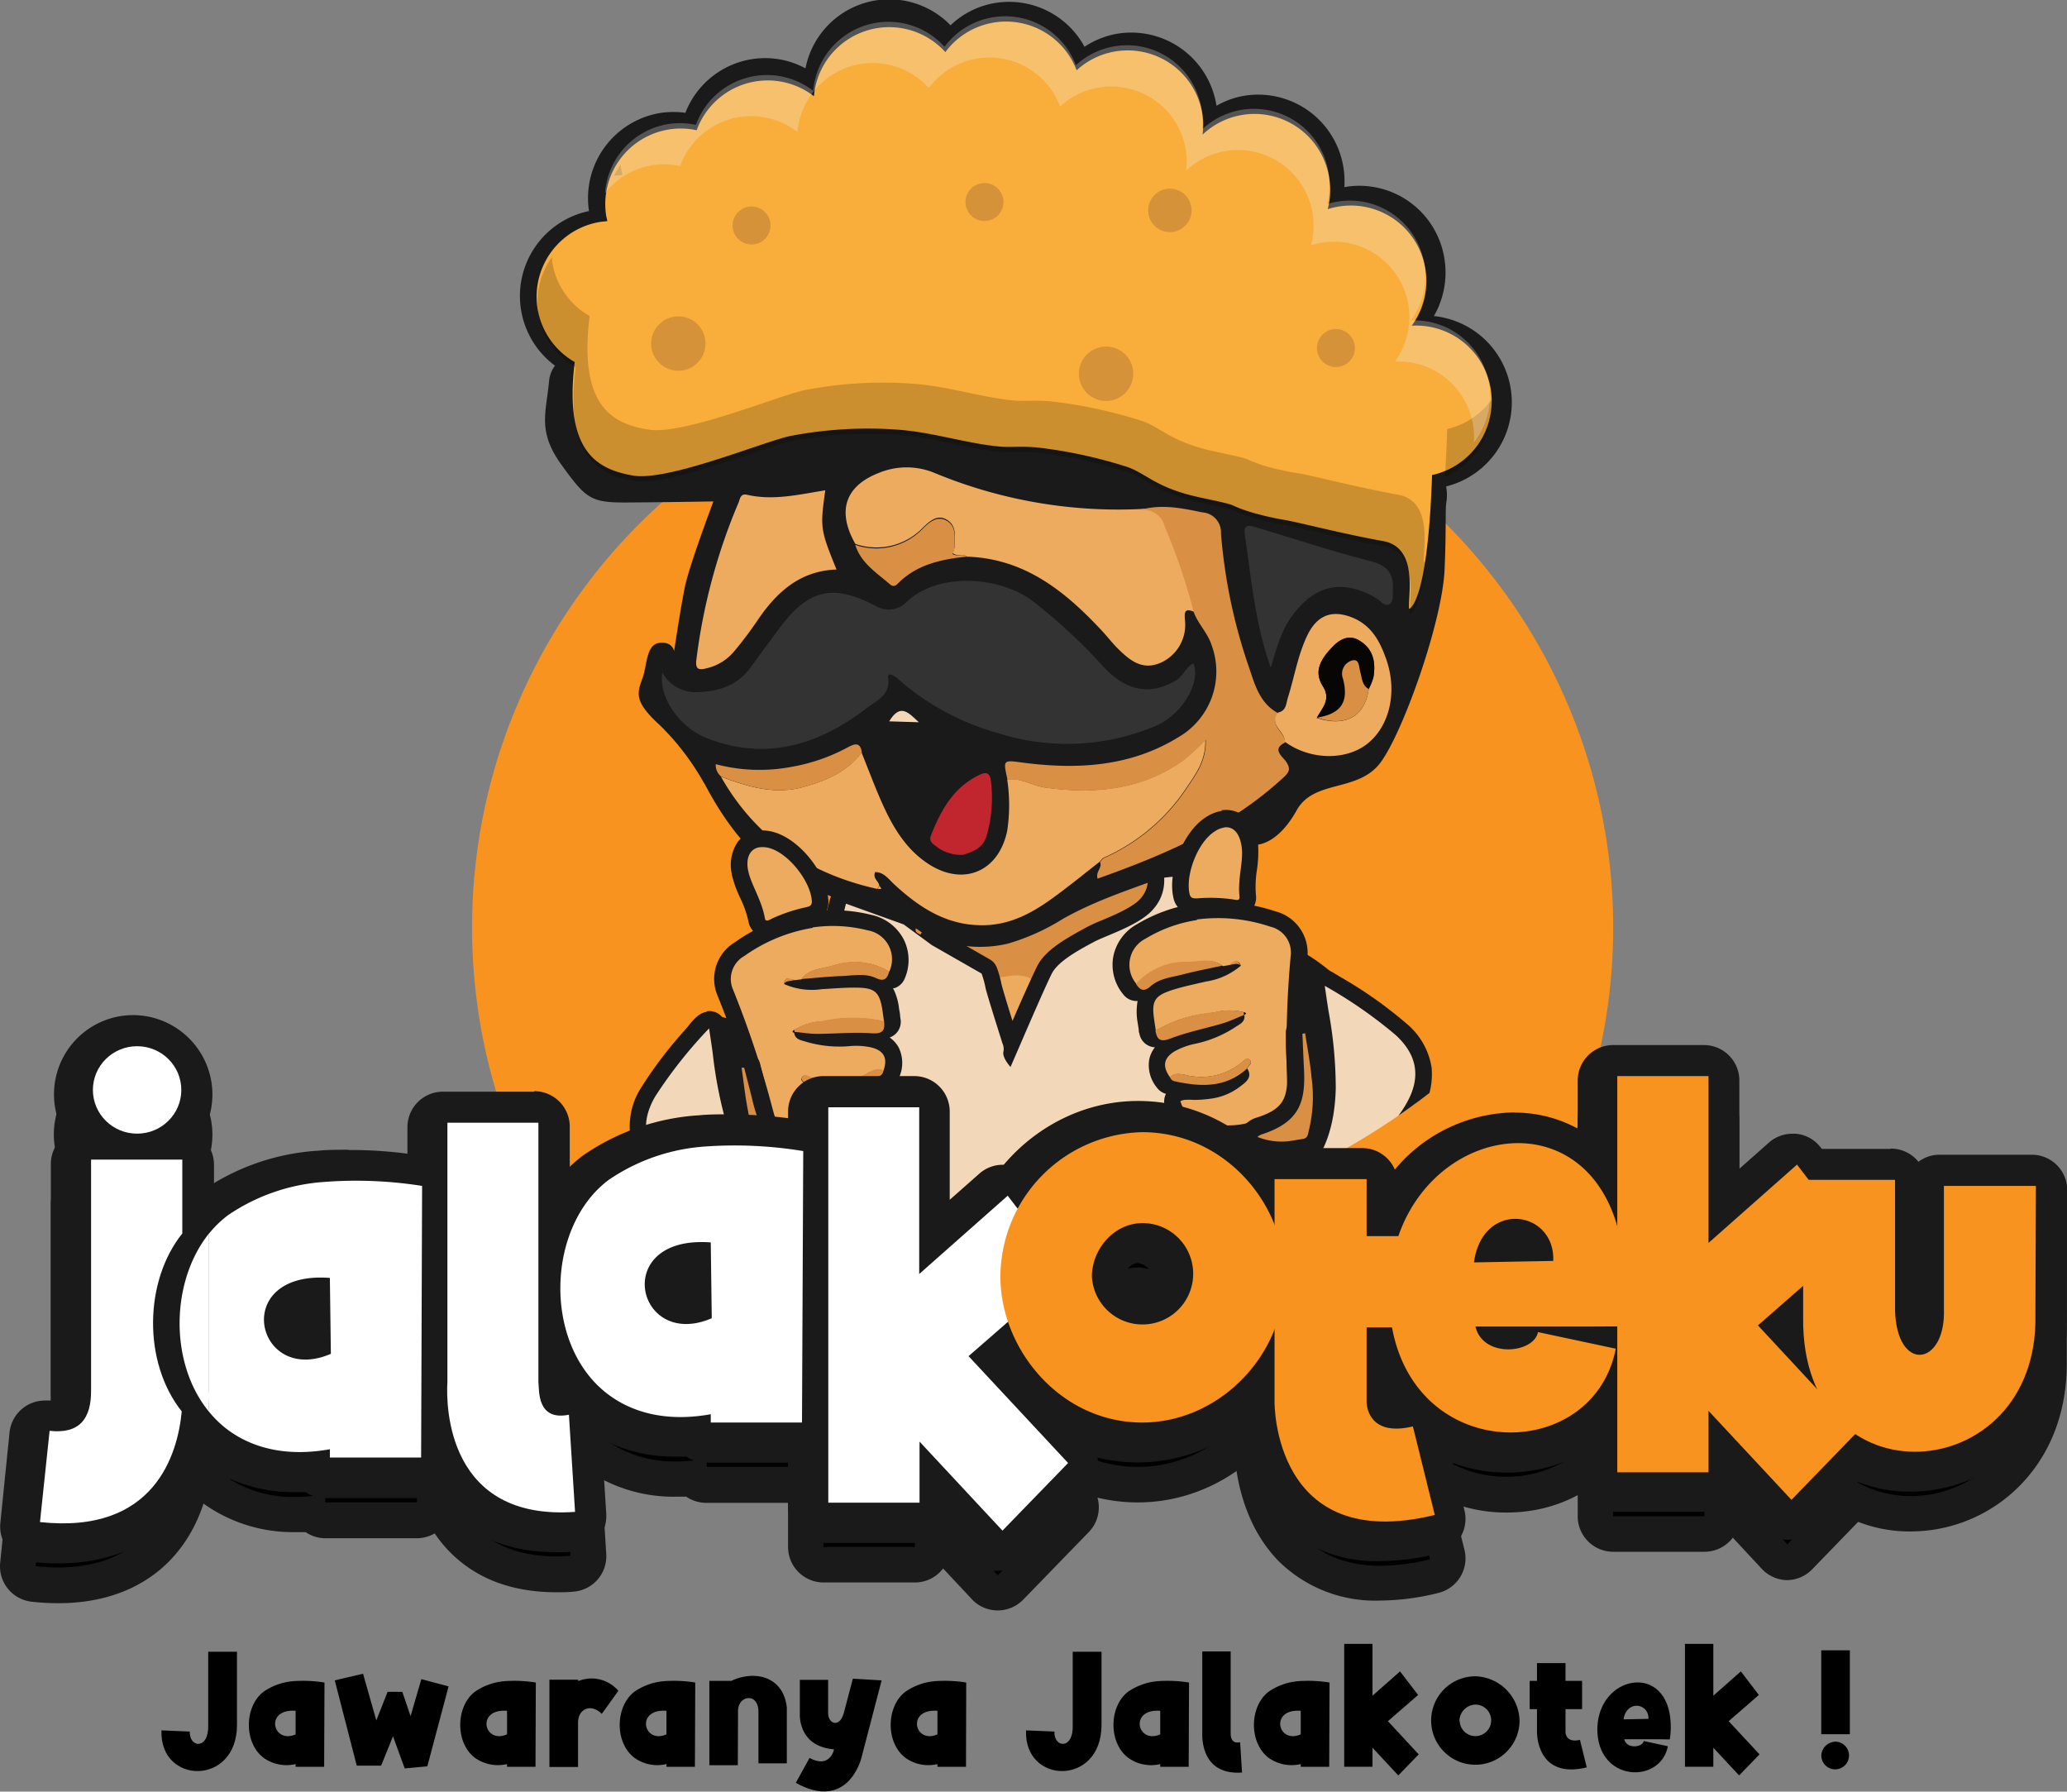 <svg id="Layer_1" data-name="Layer 1" xmlns="http://www.w3.org/2000/svg" xmlns:xlink="http://www.w3.org/1999/xlink" viewBox="0 0 249.2 215.96"><rect x="0" y="0" width="249.2" height="215.96" fill="#808080" stroke="none"/><defs><style>.cls-1{fill:none;}.cls-2{fill:#f7931e;}.cls-3{fill:#1a1a1a;}.cls-4{clip-path:url(#clip-path);}.cls-5{fill:#d98f44;}.cls-6{fill:#edab60;}.cls-7{fill:#f3d7b9;}.cls-8{fill:#333;}.cls-9{fill:#c1262f;}.cls-10{fill:#080505;}.cls-11{fill:#f9ae3b;}.cls-12{opacity:0.18;}.cls-13{fill:#d69238;}.cls-14{opacity:0.27;}.cls-15{fill:#f2f2f2;}.cls-16{fill:#fff;}</style><clipPath id="clip-path" transform="translate(-74.8 -151.53)"><circle class="cls-1" cx="195.54" cy="216.67" r="84.25"/></clipPath></defs><title>logofull</title><circle class="cls-2" cx="125.7" cy="111.8" r="68.79"/><path d="M141.89,341.32c-4.89,0-8.77-1.49-11.53-4.43-4.41-4.69-4.42-11.41-4.3-13.47V292.21a2.14,2.14,0,0,1,2.14-2.14h11a2.14,2.14,0,0,1,2.14,2.14v31.16c0,.13,0,.29,0,.46a3.29,3.29,0,0,0,.27,1.53h0a1.63,1.63,0,0,0,.23,0h0a3.38,3.38,0,0,0,.57-.07,2,2,0,0,1,.43,0,2.15,2.15,0,0,1,1.3.44,2.12,2.12,0,0,1,.83,1.56l.74,11.71a2.14,2.14,0,0,1-2,2.27C143.11,341.3,142.49,341.32,141.89,341.32Z" transform="translate(-74.8 -151.53)"/><path class="cls-3" d="M139.18,292.21v31.27c.11.84-.18,4,2.68,4a5.44,5.44,0,0,0,1-.11l.73,11.71c-.59,0-1.15.06-1.7.06-13.64,0-13.86-12.81-13.69-15.7V292.21h11m0-4.28h-11a4.28,4.28,0,0,0-4.28,4.28v31.15c-.12,2.36-.07,9.74,4.88,15,3.19,3.38,7.59,5.1,13.09,5.1.65,0,1.33,0,2-.07a4.28,4.28,0,0,0,4-4.54l-.73-11.71a4.28,4.28,0,0,0-3.67-4v-31a4.28,4.28,0,0,0-4.28-4.28Z" transform="translate(-74.8 -151.53)"/><path d="M159.92,330.49a2.12,2.12,0,0,1-1.66-.8,19.36,19.36,0,0,1-2,.1,16.42,16.42,0,0,1-10.1-3.24c-4.13-3.16-6.57-8.62-6.52-14.61s2.57-11.54,6.73-14.62A25.48,25.48,0,0,1,159,292.93h.06c1.17-.08,2.38-.13,3.62-.13a53.48,53.48,0,0,1,8.76.71,2.15,2.15,0,0,1,1.75,2.12l-.12,32.74a2.14,2.14,0,0,1-2.14,2.13Z" transform="translate(-74.8 -151.53)"/><path class="cls-3" d="M162.71,294.93a49.77,49.77,0,0,1,8.37.68L171,328.35h-11v-1a20.5,20.5,0,0,1-3.65.34,14.21,14.21,0,0,1-8.8-2.79c-7.84-6-7.35-20.24.19-25.82a23.35,23.35,0,0,1,11.59-4c1.19-.09,2.35-.13,3.46-.13M152,311.67a4.83,4.83,0,0,0,5,4.81,4.83,4.83,0,0,1-5-4.81c0-2.51,2-5.07,6.82-5.07-4.8,0-6.82,2.56-6.82,5.07m10.73-21c-1.29,0-2.56.05-3.78.14h-.11a27.52,27.52,0,0,0-13.72,4.81c-4.69,3.47-7.53,9.57-7.59,16.31s2.7,12.76,7.36,16.33a18.54,18.54,0,0,0,11.4,3.68c.41,0,.83,0,1.25,0a4.21,4.21,0,0,0,2.4.74h11a4.29,4.29,0,0,0,4.28-4.26l.12-32.75a4.28,4.28,0,0,0-3.49-4.22,53.34,53.34,0,0,0-9.16-.75Z" transform="translate(-74.8 -151.53)"/><path d="M195.06,343.55a2.12,2.12,0,0,1-1.55-.68l-6.29-6.75V338a2.14,2.14,0,0,1-2.14,2.14h-11A2.14,2.14,0,0,1,172,338v-47.7a2.14,2.14,0,0,1,2.14-2.14h11a2.14,2.14,0,0,1,2.14,2.14V305.7l7.11-6.3a2.19,2.19,0,0,1,1.42-.53H196a2.11,2.11,0,0,1,1.49.83l7,9.13a2.13,2.13,0,0,1-.29,2.91l-10.05,8.79,10.46,11.26a2.14,2.14,0,0,1,0,2.95l-7.91,8.15a2.1,2.1,0,0,1-1.53.65Z" transform="translate(-74.8 -151.53)"/><path class="cls-3" d="M185.08,290.34v20.11L195.75,301l7,9.13L191,320.38l12,12.88-7.91,8.15-10-10.73V338h-11v-47.7h11m0-4.28h-11a4.27,4.27,0,0,0-4.28,4.28V338a4.28,4.28,0,0,0,4.28,4.28h11a4.25,4.25,0,0,0,3.41-1.69l3.46,3.7a4.25,4.25,0,0,0,3.08,1.36h.05a4.3,4.3,0,0,0,3.07-1.3l7.91-8.15a4.28,4.28,0,0,0,.06-5.89l-9-9.65,8.39-7.34a4.27,4.27,0,0,0,.58-5.82l-7-9.13a4.23,4.23,0,0,0-3-1.66,2.75,2.75,0,0,0-.41,0,4.28,4.28,0,0,0-2.83,1.07L189.36,301V290.34a4.27,4.27,0,0,0-4.28-4.28Z" transform="translate(-74.8 -151.53)"/><path d="M212,330.49c-11.52,0-19.25-10.21-19.25-19.74,0-10.6,8.81-19.55,19.25-19.55,11.55,0,19.3,10.11,19.3,19.55C231.28,321.45,222.44,330.49,212,330.49Zm0-24c-2.25,0-3.93,2.27-3.93,4.3a4.27,4.27,0,0,0,3.93,4.36,4.21,4.21,0,0,0,4-4.36A4.27,4.27,0,0,0,212,306.45Z" transform="translate(-74.8 -151.53)"/><path class="cls-3" d="M212,293.34c9.87,0,17.16,8.58,17.16,17.41,0,9.63-8,17.6-17.16,17.6-9.87,0-17.11-8.83-17.11-17.6A17.5,17.5,0,0,1,212,293.34m0,23.91a6.35,6.35,0,0,0,6.13-6.5,6.42,6.42,0,0,0-6.13-6.44c-3.5,0-6.07,3.25-6.07,6.44a6.37,6.37,0,0,0,6.07,6.5m0-28.19c-11.6,0-21.39,9.93-21.39,21.69,0,10.57,8.59,21.88,21.39,21.88,11.62,0,21.44-10,21.44-21.88a22.09,22.09,0,0,0-6-14.95,21,21,0,0,0-15.4-6.74ZM212,313a2.15,2.15,0,0,1-1.79-2.22c0-1,.82-2.16,1.79-2.16a2.19,2.19,0,0,1,1.85,2.16c0,.93-.65,2.22-1.85,2.22Z" transform="translate(-74.8 -151.53)"/><path d="M241.25,342.35a14.45,14.45,0,0,1-10.68-4.06c-4.69-4.72-4.79-11.71-4.78-12.49V319h-.68a2.14,2.14,0,0,1-2.14-2.14v-11a2.14,2.14,0,0,1,2.14-2.14h.68V299a2.14,2.14,0,0,1,2.14-2.14H239a2.14,2.14,0,0,1,2.14,2.14v4.73h4.35a2.14,2.14,0,0,1,2.14,2.14v11a2.13,2.13,0,0,1-2.14,2.14h-4.35v6.82c0,1.06,1,1.06,1.44,1.06a6.9,6.9,0,0,0,1.5-.2,2.07,2.07,0,0,1,.5-.06,2.13,2.13,0,0,1,2.07,1.63l2.64,10.66a2.15,2.15,0,0,1-1.57,2.6A28,28,0,0,1,241.25,342.35Z" transform="translate(-74.8 -151.53)"/><path class="cls-3" d="M239,299v6.87h6.49v11H239v9a3.23,3.23,0,0,0,3.58,3.2,8.85,8.85,0,0,0,2-.26l2.63,10.67a25.32,25.32,0,0,1-6,.79c-13.47,0-13.32-14.35-13.32-14.4v-9h-2.82v-11h2.82V299H239m0-4.28h-11.1a4.28,4.28,0,0,0-4.28,4.28v2.84a4.29,4.29,0,0,0-2.82,4v11a4.28,4.28,0,0,0,2.82,4v4.93c0,.85.1,8.66,5.4,14a16.55,16.55,0,0,0,12.2,4.69,29.64,29.64,0,0,0,7-.92,4.29,4.29,0,0,0,3.14-5.18l-2.64-10.67a4.27,4.27,0,0,0-5.15-3.13l-.3.06v-3.52h2.21a4.27,4.27,0,0,0,4.28-4.28v-11a4.28,4.28,0,0,0-4.28-4.28h-2.21V299a4.28,4.28,0,0,0-4.28-4.28Z" transform="translate(-74.8 -151.53)"/><path d="M256.39,331.7c-8,0-16.69-5.85-16.81-18.71a21.3,21.3,0,0,1,5.9-15.31,16.92,16.92,0,0,1,11.81-5.13c6.85,0,14.88,5,15,19.05a32.27,32.27,0,0,1-.4,5.54,2.2,2.2,0,0,0-.74,2.74c-1.39,7.07-7.33,11.82-14.78,11.82Zm.56-25.76a2.42,2.42,0,0,0-1.9.91l3.74-.07-.1-.11A2.44,2.44,0,0,0,257,305.94Z" transform="translate(-74.8 -151.53)"/><path class="cls-3" d="M257.29,294.69c6.58,0,12.77,5.17,12.88,16.93a29.72,29.72,0,0,1-.37,5.16H252.14a3.79,3.79,0,0,0,4,2.75c1.7,0,3.34-.8,3.59-2.08l9.38,2c-1.3,6.6-6.89,10.09-12.68,10.09-7.13,0-14.57-5.29-14.67-16.59,0-11.46,8-18.27,15.57-18.28M252,309.05l9.57-.18A4.62,4.62,0,0,0,257,303.8c-2.21,0-4.49,1.6-5,5.25m5.34-18.64h0A19.13,19.13,0,0,0,244,296.17,23.44,23.44,0,0,0,237.44,313c.07,8.05,3.29,12.9,6,15.56a18.34,18.34,0,0,0,13,5.29c8.51,0,15.29-5.44,16.88-13.54a4.67,4.67,0,0,0,.07-1.11,4.33,4.33,0,0,0,.68-1.69,34.61,34.61,0,0,0,.43-5.88v0c-.14-14.62-8.72-21.17-17.15-21.17Z" transform="translate(-74.8 -151.53)"/><path d="M290.22,339.81a2.16,2.16,0,0,1-1.55-.68l-6.29-6.75v1.92a2.14,2.14,0,0,1-2.14,2.14h-11a2.14,2.14,0,0,1-2.14-2.14V286.59a2.14,2.14,0,0,1,2.14-2.14h11a2.14,2.14,0,0,1,2.14,2.14V302l7.11-6.29a2.15,2.15,0,0,1,1.42-.54h.21a2.15,2.15,0,0,1,1.49.83l7,9.14a2.13,2.13,0,0,1-.29,2.91l-10.05,8.79,10.46,11.26a2.13,2.13,0,0,1,0,2.94l-7.9,8.16a2.18,2.18,0,0,1-1.54.65Z" transform="translate(-74.8 -151.53)"/><path class="cls-3" d="M280.24,286.59V306.7l10.67-9.44,7,9.14-11.71,10.24,12,12.87-7.91,8.16-10-10.73v7.36h-11V286.59h11m0-4.28h-11a4.28,4.28,0,0,0-4.28,4.28V334.3a4.28,4.28,0,0,0,4.28,4.28h11a4.3,4.3,0,0,0,3.42-1.7l3.45,3.71A4.29,4.29,0,0,0,290.2,342h0a4.28,4.28,0,0,0,3.07-1.3l7.91-8.16a4.27,4.27,0,0,0,.06-5.89L292.33,317l8.39-7.34a4.27,4.27,0,0,0,.58-5.82l-7-9.14a4.3,4.3,0,0,0-3-1.66l-.42,0a4.24,4.24,0,0,0-2.83,1.08l-3.56,3.14V286.59a4.28,4.28,0,0,0-4.28-4.28Z" transform="translate(-74.8 -151.53)"/><path d="M305.14,334a14.87,14.87,0,0,1-10.69-4.39c-2.29-2.32-5-6.61-4.89-13.94V299.1A2.14,2.14,0,0,1,291.7,297h11a2.14,2.14,0,0,1,2.14,2.14v15.69a5,5,0,0,0,.84,3.2c.31-.29.84-1.3.77-3.24V299.83a2.14,2.14,0,0,1,2.14-2.14h11.1a2.15,2.15,0,0,1,2.14,2.15l-.06,15.57c.14,6.93-2.65,11.28-5,13.69A16.41,16.41,0,0,1,305.14,334Z" transform="translate(-74.8 -151.53)"/><path class="cls-3" d="M302.73,299.1v15.69c.09,3.68,1.53,5.4,3,5.4s3.05-1.95,2.92-5.52V299.83h11.1l-.06,15.58c.22,10.7-7.25,16.46-14.52,16.46-6.88,0-13.59-5.15-13.44-16.16V299.1h11m17,.73h0m-17-5h-11a4.27,4.27,0,0,0-4.28,4.28v16.59c-.1,8,2.94,12.83,5.5,15.43a17,17,0,0,0,12.22,5,18.52,18.52,0,0,0,13.17-5.55c2.65-2.7,5.77-7.53,5.63-15.23L324,300v-.13a4.28,4.28,0,0,0-4.28-4.28h-11.1a4.28,4.28,0,0,0-2.56.85,4.28,4.28,0,0,0-3.33-1.58Z" transform="translate(-74.8 -151.53)"/><path d="M111.08,322.9a7.12,7.12,0,0,1-5.21-2.16A7,7,0,0,1,104,316c0-3.59,2.77-7.21,9-7.21a2.14,2.14,0,1,1,0,4.28c-2.89,0-4.68,1.12-4.68,2.93a2.68,2.68,0,0,0,.74,1.83,2.82,2.82,0,0,0,2.11.84,2.14,2.14,0,1,1,0,4.28Z" transform="translate(-74.8 -151.53)"/><path class="cls-3" d="M112.91,310.88c-4.8,0-6.82,2.56-6.82,5.07,0-2.51,2-5.07,6.82-5.07M106.09,316a4.83,4.83,0,0,0,5,4.81,4.83,4.83,0,0,1-5-4.81m6.82-9.35c-7.63,0-11.1,4.85-11.1,9.35a9.11,9.11,0,0,0,9.27,9.09,4.28,4.28,0,1,0,0-8.56c-.4,0-.53-.13-.57-.18a.57.57,0,0,1-.14-.35c0-.33.88-.79,2.54-.79a4.28,4.28,0,0,0,0-8.56Zm-6.82,13.63Zm0,0Z" transform="translate(-74.8 -151.53)"/><ellipse cx="15.99" cy="136.73" rx="7.47" ry="7.41"/><path class="cls-3" d="M90.79,283a5.28,5.28,0,1,1-5.33,5.28A5.29,5.29,0,0,1,90.79,283m0-4.28a9.56,9.56,0,1,0,9.62,9.56,9.6,9.6,0,0,0-9.62-9.56Z" transform="translate(-74.8 -151.53)"/><path d="M81.83,342.61a28.22,28.22,0,0,1-3-.17A2.14,2.14,0,0,1,77,340.1l1.11-10.92a2.11,2.11,0,0,1,.77-1.44,2.14,2.14,0,0,1,1.35-.48h.22l.65,0a2,2,0,0,0,1.46-.4,3.76,3.76,0,0,0,.56-2.49V296.66a2.14,2.14,0,0,1,2.14-2.14h11a2.14,2.14,0,0,1,2.14,2.14v8.9a2.16,2.16,0,0,1-.47,1.34c-4,5-4.08,13.77-.08,18.73a2.14,2.14,0,0,1,.46,1.54c-.43,4.64-2.91,15.44-16.47,15.44Z" transform="translate(-74.8 -151.53)"/><path class="cls-3" d="M96.25,296.66v8.9c-4.61,5.72-4.84,15.52-.08,21.41-.45,4.75-2.86,13.5-14.34,13.5a24.45,24.45,0,0,1-2.75-.16l1.1-10.91c.31,0,.6,0,.87,0,3,0,4.22-1.81,4.16-5.07V296.66h11m0-4.28h-11a4.28,4.28,0,0,0-4.28,4.28v27.78a5.06,5.06,0,0,1,0,.72l-.29,0-.44,0A4.27,4.27,0,0,0,75.93,329l-1.11,10.91a4.29,4.29,0,0,0,3.8,4.69,29.74,29.74,0,0,0,3.21.18c10.63,0,17.58-6.5,18.6-17.38a4.27,4.27,0,0,0-.93-3.09c-3.42-4.23-3.38-11.73.08-16a4.28,4.28,0,0,0,1-2.68v-8.9a4.28,4.28,0,0,0-4.28-4.28Z" transform="translate(-74.8 -151.53)"/><path d="M114,334.77a2.12,2.12,0,0,1-1.66-.8,19.36,19.36,0,0,1-2,.1,16.42,16.42,0,0,1-10.1-3.24,14.8,14.8,0,0,1-2.56-2.51,2.13,2.13,0,0,1-.47-1.55,17.28,17.28,0,0,0,.07-2.3V305.56a2.16,2.16,0,0,1,.47-1.34,15.21,15.21,0,0,1,2.71-2.62,25.4,25.4,0,0,1,12.64-4.39h.06c1.17-.08,2.38-.13,3.62-.13a53.48,53.48,0,0,1,8.76.71,2.15,2.15,0,0,1,1.75,2.12l-.12,32.74a2.14,2.14,0,0,1-2.14,2.13Z" transform="translate(-74.8 -151.53)"/><path class="cls-3" d="M116.82,299.21a49.77,49.77,0,0,1,8.37.68l-.12,32.74H114v-1a20.5,20.5,0,0,1-3.65.34,14.18,14.18,0,0,1-8.8-2.8,12.85,12.85,0,0,1-2.2-2.16,19.91,19.91,0,0,0,.08-2.6V305.56a12.56,12.56,0,0,1,2.31-2.24,23.35,23.35,0,0,1,11.59-4c1.19-.09,2.36-.13,3.46-.13M106.09,316a4.83,4.83,0,0,0,5,4.81,4.83,4.83,0,0,1-5-4.81c0-2.51,2-5.07,6.82-5.07-4.8,0-6.82,2.56-6.82,5.07m10.73-21c-1.29,0-2.56.05-3.78.14h-.11a27.52,27.52,0,0,0-13.72,4.81,16.74,16.74,0,0,0-3.09,3,4.29,4.29,0,0,0-.94,2.68v19a14,14,0,0,1-.06,2,4.27,4.27,0,0,0,.93,3.09A17.26,17.26,0,0,0,99,332.53a18.54,18.54,0,0,0,11.4,3.68c.41,0,.83,0,1.25,0a4.21,4.21,0,0,0,2.4.74h11a4.29,4.29,0,0,0,4.28-4.26l.12-32.75a4.28,4.28,0,0,0-3.49-4.22,53.34,53.34,0,0,0-9.16-.75Z" transform="translate(-74.8 -151.53)"/><path d="M99.38,329.11a2.12,2.12,0,0,1-1.66-.79c-5.34-6.61-5.3-17.42.07-24.1a2.13,2.13,0,0,1,1.67-.8,2.16,2.16,0,0,1,.71.12,2.13,2.13,0,0,1,1.43,2v18.76a22.56,22.56,0,0,1-.09,2.85A2.14,2.14,0,0,1,100,329,2.21,2.21,0,0,1,99.38,329.11Z" transform="translate(-74.8 -151.53)"/><path class="cls-3" d="M99.46,305.56v18.81a19.91,19.91,0,0,1-.08,2.6c-4.76-5.89-4.53-15.69.08-21.41m0-4.28a4.3,4.3,0,0,0-3.34,1.6c-6,7.42-6,19.43-.07,26.78a4.3,4.3,0,0,0,3.33,1.59,4.43,4.43,0,0,0,1.24-.18,4.27,4.27,0,0,0,3-3.7,24.77,24.77,0,0,0,.1-3.09V305.56a4.3,4.3,0,0,0-2.86-4,4.41,4.41,0,0,0-1.42-.24Z" transform="translate(-74.8 -151.53)"/><g class="cls-4"><path class="cls-3" d="M141,197.44c-.36,3.89-1.43,6.08,1.5,10.13s3.51,4.55,7.77,4.53,10.54-.13,10.54-.13-2.92,7.73-3.45,10.35c-.56,2.82-1.29,7.7-1.29,7.7s-.18-1.19-1.77-1-1.49,2.64-2,4.16c-.65,1.82-1.21,2.81,2.07,5.78a30.81,30.81,0,0,1,5.29,6.93c.22.17,4.3,9.21,11.21,12s14.11,6,18,7.23,5.53,4.21,11.53.89,10.34-5.58,11.27-6.13,3.8-3,7-4.29a58.09,58.09,0,0,1,7.79-2.25c.4-.06,2.58-.38,4.67-4.14s7.4-2.11,10.11-5.76,7.44-16.93,7.72-23.26c.22-5,.06-7.25.22-8.15a5.08,5.08,0,0,0,0-1.62c0-.07,0-.15-.05-.24a10.45,10.45,0,0,0-1.46-20.54,10.49,10.49,0,0,0,1.29-6.79,10.38,10.38,0,0,0-11.75-8.81l-.33.06a11.16,11.16,0,0,0-.09-2.23,10.41,10.41,0,0,0-11.76-8.82,10,10,0,0,0-3.57,1.24,10.4,10.4,0,0,0-11.74-8.72,10.27,10.27,0,0,0-4.17,1.61,10.34,10.34,0,0,0-10.58-5.31,10.13,10.13,0,0,0-5.57,2.72,10.29,10.29,0,0,0-17.49,5.19,10.2,10.2,0,0,0-6.38-1.12,10.32,10.32,0,0,0-8.1,6.48,10.51,10.51,0,0,0-2.91,0,10.4,10.4,0,0,0-8.71,11.84h0a10.46,10.46,0,0,0-4.1,18.64A3.6,3.6,0,0,0,141,197.44ZM156.43,193a10.45,10.45,0,0,0,1.5-7.15h0a10.33,10.33,0,0,0,7.61-6.4,10.14,10.14,0,0,0,2.91,0,10.35,10.35,0,0,0,8.61-8.21A10.28,10.28,0,0,0,189,169.58a10.26,10.26,0,0,0,8.88,3,10.11,10.11,0,0,0,4.17-1.6,10.31,10.31,0,0,0,14.16,4.08A10.39,10.39,0,0,0,228,183.78l.33-.06a10.52,10.52,0,0,0,9.38,11.11c-.12.2-.23.42-.34.63a37.79,37.79,0,0,0-14.82-4C204.8,190.05,173.18,191.81,156.43,193Z" transform="translate(-74.8 -151.53)"/><path class="cls-5" d="M185.75,264.2a23.82,23.82,0,0,0,7.32,4.64c1.55,1.13,3.25,0,4.87.29,1,.17,1.58.3,1.1,1.33-1.1,2.34-1.69,4.92-3.29,7-.23.94.37,1.67.87,2.6a51.9,51.9,0,0,0,2.43-5.59,15,15,0,0,1,10.51-10.57c3-.93,5.39-2.87,5.64-6.69-4.21,1.54-8.4,2.9-12.26,5.08a26.21,26.21,0,0,1-6.69,3,14.7,14.7,0,0,1-10.31-1.41C185.88,264,185.81,264.11,185.75,264.2Z" transform="translate(-74.8 -151.53)"/><path class="cls-6" d="M195.75,277.48c1.6-2.1,2.19-4.68,3.29-7,.48-1-.14-1.16-1.1-1.33-1.62-.27-3.32.84-4.87-.29C194.1,271.68,194.33,274.76,195.75,277.48Z" transform="translate(-74.8 -151.53)"/><path class="cls-7" d="M198.19,312.09c7.81-1.16,16.14-3.89,19.36-6.36a34.89,34.89,0,0,0,10-13.11,1,1,0,0,0,.07-.47c0-.08-.74-8.14-1.62-16.31-1.81-16.79-2.46-17.71-2.77-18.15-1.56-2.24-7.11-1.54-8.21-1.38a1,1,0,0,0-.67.4,1,1,0,0,0-.17.76,4.24,4.24,0,0,1-1.06,2.93c-1,1.22-3.32,2.21-5,2.94-.75.31-1.39.59-1.85.84l-.47.26c-1.65.91-4.15,2.29-5,3.94s-3.82,8.61-4,9.06a2.13,2.13,0,0,0-.13-.43s0,0,0-.05c-.15-.45-1.92-6-2-6.64a12,12,0,0,0-.49-1.78,1,1,0,0,0-.45-.53l-5.95-3.4-3.35-2.46a1.19,1.19,0,0,0-.25-.13l-7-2.5a.87.87,0,0,0-.48,0,.91.91,0,0,0-.33.1,1,1,0,0,0-.5.64c-.27,1.07-6.65,26.43-3.47,42.44C174,310.83,183.4,314.27,198.19,312.09Z" transform="translate(-74.8 -151.53)"/><path class="cls-3" d="M176.8,260.46l6.95,2.5,3.39,2.49,6,3.43a11,11,0,0,1,.45,1.6c.09.63,2,6.57,2.06,6.8a1.63,1.63,0,0,1,.11,1.08c-.09.75.87,1.78.87,1.78l1-2.3s3.2-7.46,4-9,3.62-3,5.07-3.78,5.63-2.06,7.19-4a5.15,5.15,0,0,0,1.26-3.73s5.95-.88,7.24,1,4.21,34,4.21,34a34.33,34.33,0,0,1-9.69,12.7c-2.81,2.15-10.63,4.93-18.9,6.16-11,1.63-22.88.48-24.69-8.65-3.18-16,3.45-42,3.45-42m-.29-2a2.27,2.27,0,0,0-.65.22,2,2,0,0,0-1,1.27c-.07.27-1.7,6.71-3,15.21-1.71,11.51-1.88,20.82-.52,27.67,1.74,8.78,11.57,12.52,27,10.24,8.1-1.19,16.44-3.95,19.83-6.55A36.06,36.06,0,0,0,228.49,293a2,2,0,0,0,.14-.94c0-.08-.74-8.15-1.63-16.33-1.83-17.05-2.47-18-2.93-18.62-.95-1.34-2.82-2-5.74-2a25.59,25.59,0,0,0-3.45.23,2,2,0,0,0-1.38.79,1.88,1.88,0,0,0-.31,1.5,3.36,3.36,0,0,1-.85,2.17c-.8,1-3.11,2-4.64,2.64a18.86,18.86,0,0,0-1.95.89l-.46.25c-2.33,1.28-4.5,2.58-5.42,4.36-.51,1-2,4.31-3,6.65-.55-1.73-1.23-4-1.33-4.43a12.84,12.84,0,0,0-.54-1.94,1.94,1.94,0,0,0-.89-1.06l-5.9-3.38-3.31-2.42a2.19,2.19,0,0,0-.5-.27l-7-2.5a2.14,2.14,0,0,0-1-.1Z" transform="translate(-74.8 -151.53)"/><path class="cls-3" d="M238.52,271.1c-1.3-.62-5.33-4.49-7-4.85S221.26,271,220.4,274.8s.23,12.54,1,13.65a12.49,12.49,0,0,0,3.81,3.1c1.21.62,5.36,2.66,7,2.2s8.92-9,8.79-11.25S238.52,271.1,238.52,271.1Z" transform="translate(-74.8 -151.53)"/><path class="cls-3" d="M155.07,278.92c.79-.72,2.82-4.33,3.93-4.95s8.29,1.18,9.72,3.68,2.52,9,2.21,9.9a9.29,9.29,0,0,1-2,3c-.73.7-3.24,3-4.52,3.07s-8.26-4.5-8.64-6.1S155.07,278.92,155.07,278.92Z" transform="translate(-74.8 -151.53)"/><path class="cls-8" d="M154.65,232.58c-.49,3,2.1,6.66,5.4,7.94,7.23,2.8,13.55.75,19.35-3.71,1.12-.87,2.76-1.48,2.48-3.58-.1-.78.8-.21,1.11.07a30.48,30.48,0,0,0,12.14,6.6A27.42,27.42,0,0,0,214.2,239c2.87-1.23,5.44-5,4.48-7.51-.94.49-1.25,1.57-2.19,2.11-3.25,1.88-6.07,1-8.51-1.54a67.37,67.37,0,0,0-8.79-8.17c-4.17-3-11.47-3.34-15.15.26a3,3,0,0,1-3.63.44c-5.11-2.69-8.06-2.09-11.53,2.52-1.2,1.61-2.4,3.22-3.57,4.85-1.69,2.35-4.16,3-6.83,3A4.5,4.5,0,0,1,154.65,232.58Z" transform="translate(-74.8 -151.53)"/><path class="cls-6" d="M196.23,245.49a20.65,20.65,0,0,1,0,6.18c-1,4.85-5.17,6.72-9.37,4.08-2.73-1.72-4.34-4.38-5.63-7.23-.93-2.06-1.71-4.18-2.56-6.28-1.79,2.37-4.36,3.44-7.11,4.18-3.45.92-6.67-.07-9.85-1.28,4.2,7.41,10.63,11.71,18.85,13.54l.24-.35c0-.58-.83-.87-.49-1.68,1.05,0,1.61.84,2.29,1.47,3.1,2.87,6.51,5.08,11,4.93,3.18-.1,5.81-1.57,8.27-3.38,1.87-1.36,3.67-2.83,5.5-4.26.17-.17.32-.42.53-.51a23.26,23.26,0,0,0,9.9-8.35c1.1-1.64,2.4-3.31,2.31-5.85a30.92,30.92,0,0,1-2.58,2.39c-5.06,3.67-10.77,4.18-16.75,3.36C199.24,246.23,197.87,245.24,196.23,245.49Z" transform="translate(-74.8 -151.53)"/><path class="cls-6" d="M191.37,218.63c7,.22,11.9,4.22,16.34,9,.66.71,1.25,1.49,1.95,2.17,1.37,1.33,2.83,2.55,5,1.65a5,5,0,0,0,3-5.16c-.11-1.13.06-1.45,1.13-1a72.59,72.59,0,0,0-3.5-10.33,2.68,2.68,0,0,0-3-2.07,57.79,57.79,0,0,1-24.79-4.34,8.78,8.78,0,0,0-6.79,0c-4.08,1.61-5,4.65-2.79,8.54a7.78,7.78,0,0,0,8.11-1.92c.84-.82,1.81-1.73,3-.94s.87,2.13.84,3.32a2.24,2.24,0,0,1-.23.64C190.24,218.69,190.89,218.17,191.37,218.63Z" transform="translate(-74.8 -151.53)"/><path class="cls-5" d="M212.25,213a2.68,2.68,0,0,1,3,2.07,72.59,72.59,0,0,1,3.5,10.33c.54,1.39,1.66,2.45,2.12,3.89a9.14,9.14,0,0,1-4,11.1c-5.8,3.57-12.19,3.92-18.73,3.07-2.43-.32-2.42-.39-1.87,2.07,1.64-.26,3,.73,4.56.95,6,.82,11.69.31,16.75-3.36a30.92,30.92,0,0,0,2.58-2.39c.09,2.54-1.21,4.21-2.31,5.85a23.26,23.26,0,0,1-9.9,8.35c-.21.09-.36.34-.53.51.32.69-.57,1.15-.29,2,8.15-2.9,16-6.24,22.47-12.25.69-.64.8-1.06.22-1.9-.39-.55-1.73-1.47-.09-2.25.06-1.25-2-2-.79-3.52-2.32-1.2-2.89-3.61-3.62-5.73A65,65,0,0,1,222,215.81a2.4,2.4,0,0,0-2.26-2.52C217.22,212.76,214.77,212.27,212.25,213Z" transform="translate(-74.8 -151.53)"/><path class="cls-6" d="M175.65,220.18c-1.93-4.78-2-5-1.35-9.55-3.14.5-6.25,1.27-9.43.54-.75-.18-.85.42-1,.87a70.67,70.67,0,0,0-5.12,19.06c-.12,1.05.24,1.24,1.17,1a6.11,6.11,0,0,0,3.42-2.09c1-1.19,1.93-2.44,2.8-3.72C168.42,222.92,171.24,220.33,175.65,220.18Z" transform="translate(-74.8 -151.53)"/><path class="cls-8" d="M228,232c.67-2.17,1.2-4.36,2.56-6.22q4.16-5.72,10.24-2.1c.48.29.91,1,1.48.69s.4-1.15.44-1.77c.12-2-.7-2.93-2.73-3.44-4.62-1.18-9.16-2.69-13.74-4.06-.72-.22-1.56-.47-1.38.76C225.64,221.27,226.13,226.73,228,232Z" transform="translate(-74.8 -151.53)"/><path class="cls-6" d="M230.07,235.62c.8-2.52,1.2-5.17,2.37-7.56s3-3.13,5.61-2c2.22,1,3.18,2.94,3.9,5,1.37,4,.33,8.18-2.47,10.25-2.64,1.94-6.87,1.78-9.79-.38.06-1.25-2-2-.79-3.52C229.88,237.22,229.85,236.33,230.07,235.62Zm10.31-2.45c.3-1.77,0-3.39-1.65-4.4-1.15-.73-2.21-.32-3.13.59-1.83,1.81-2.34,3.26-1.31,4.89s-.12,2.64-.74,3.83c3.48,1.12,5.82-.19,6.26-3.5A7.06,7.06,0,0,0,240.38,233.17Z" transform="translate(-74.8 -151.53)"/><path class="cls-9" d="M190.91,254.57c1.25-.4,2.4-.8,2.84-2.3a16.62,16.62,0,0,0,.53-6.5c-.1-1-.49-1.28-1.39-.84-3.15,1.5-4.68,4.3-5.87,7.35-.3.79.48,1.1.95,1.5A5,5,0,0,0,190.91,254.57Z" transform="translate(-74.8 -151.53)"/><path class="cls-5" d="M191.37,218.63c-.48-.46-1.13.06-1.74-.32a2.24,2.24,0,0,0,.23-.64c0-1.19.34-2.56-.84-3.32s-2.19.12-3,.94a7.78,7.78,0,0,1-8.11,1.92c.68,2.16,2.51,3.32,4.11,4.69.37.33.65.36,1,0C185.28,219.59,188.26,218.94,191.37,218.63Z" transform="translate(-74.8 -151.53)"/><path class="cls-5" d="M161.75,245.14c3.18,1.21,6.4,2.2,9.85,1.28,2.75-.74,5.32-1.81,7.11-4.18-.21-1.51-1.14-.91-1.85-.55a22.23,22.23,0,0,1-6.77,2.3,20.55,20.55,0,0,1-9-.35A1.78,1.78,0,0,0,161.75,245.14Z" transform="translate(-74.8 -151.53)"/><path class="cls-7" d="M182,238.48l3.58.11C184.3,237.41,183.35,236.26,182,238.48Z" transform="translate(-74.8 -151.53)"/><path class="cls-5" d="M185.94,263.92l-.72-.49c-.17.49.26.57.53.77C185.81,264.11,185.88,264,185.94,263.92Z" transform="translate(-74.8 -151.53)"/><path class="cls-7" d="M212.14,265.65a3.06,3.06,0,0,0,.19-.27c-.17-.2-.32-.07-.45.07Z" transform="translate(-74.8 -151.53)"/><path class="cls-6" d="M180.6,258.68l.46,0-.22-.38Z" transform="translate(-74.8 -151.53)"/><path class="cls-9" d="M222.12,208.27l.1.15-.11-.14Z" transform="translate(-74.8 -151.53)"/><path class="cls-5" d="M219.68,195.79c.45,1.31,1.23,2,2.5,1.74a1.85,1.85,0,0,0,1.52-2.26,1.88,1.88,0,0,0-2.4-1.63A2.09,2.09,0,0,0,219.68,195.79Z" transform="translate(-74.8 -151.53)"/><path class="cls-5" d="M210.06,194.6c.92-.47,1.49-1,1.25-2s-.86-1.16-1.72-1-1.07.77-.94,1.57A1.58,1.58,0,0,0,210.06,194.6Z" transform="translate(-74.8 -151.53)"/><path class="cls-6" d="M224.47,288a12.56,12.56,0,0,0,3.86-1.26,4.47,4.47,0,0,0,2.68-4.36,116.38,116.38,0,0,1,.42-15.82,4.16,4.16,0,0,0-3.18-4.32,20.72,20.72,0,0,0-9.34-.89,18.13,18.13,0,0,0-6.61,2.37,4.79,4.79,0,0,0-2.37,3.25,4.61,4.61,0,0,0,1,3.75,1,1,0,0,0,.76.37h.17a1,1,0,0,0,.6-.32,6.83,6.83,0,0,1,4.19-2.24,9.25,9.25,0,0,1,1.3-.09,11.14,11.14,0,0,0,1.17-.07,4.27,4.27,0,0,1,1.94.09c-.4.12-.81.22-1.22.32l-1.13.27c-.95.22-1.94.44-2.9.75-2.67.85-3.36,2-3,4.73,0,.3.1.6.14.89l.07.42a1,1,0,0,0,.58.75,1,1,0,0,0,.56.08,1,1,0,0,0,.4-.15,15,15,0,0,1,6.08-2l.66-.09.39-.06a9,9,0,0,1,1.68-.14h0a3.28,3.28,0,0,0-.31.2,13.59,13.59,0,0,1-4.5,1.85,9.17,9.17,0,0,0-2.74,1,3.15,3.15,0,0,0-1.6,2A3.26,3.26,0,0,0,215,282a1,1,0,0,0,.74.42.89.89,0,0,0,.23,0,1,1,0,0,0,.57-.29.28.28,0,0,1,.18-.1,2.6,2.6,0,0,1,.71.1l.25.05a9.26,9.26,0,0,0,3.22.12,8.52,8.52,0,0,0,3.43-1.33.38.38,0,0,1,0,.13c0,.12-.39.4-.57.53l-.19.15a6.39,6.39,0,0,1-3.08,1.24,12.62,12.62,0,0,1-1.84.12,2,2,0,0,1-.34,0,4.25,4.25,0,0,0-.94,0,2.3,2.3,0,0,0-.78.25,1,1,0,0,0-.52,1.13,4.4,4.4,0,0,0,3.34,3.2A11.46,11.46,0,0,0,224.47,288Z" transform="translate(-74.8 -151.53)"/><path class="cls-3" d="M219.05,262.37a19.79,19.79,0,0,1,8.9.86,3.2,3.2,0,0,1,2.48,3.28,118.14,118.14,0,0,0-.42,16,3.47,3.47,0,0,1-2.14,3.4,11.31,11.31,0,0,1-3.55,1.17,10.62,10.62,0,0,1-4.56-.34,3.44,3.44,0,0,1-2.65-2.48,1.83,1.83,0,0,1,.47-.15,8.62,8.62,0,0,1,1.14,0,14.45,14.45,0,0,0,2-.14,7.35,7.35,0,0,0,3.55-1.44c.64-.5,1.59-1.06.91-2.2.08-.37.79-.63.22-1.09a.35.35,0,0,0-.26-.08,1.1,1.1,0,0,0-.49.31,7.69,7.69,0,0,1-3.85,1.79,8.27,8.27,0,0,1-2.88-.1,3.93,3.93,0,0,0-1.31-.16,1.31,1.31,0,0,0-.75.39c-.95-1.33-.78-2.32.56-3.14a8.66,8.66,0,0,1,2.46-.9,14.14,14.14,0,0,0,4.83-2c.51-.35,1.26-.62,1.11-1.5.32-.13.16-.21,0-.29a7,7,0,0,0-3.52,0l-.67.1a15.86,15.86,0,0,0-6.48,2.1c-.07-.43-.14-.87-.2-1.3-.33-2.26,0-2.91,2.26-3.62,1.3-.41,2.64-.68,4-1a8.35,8.35,0,0,0,4.19-1.91c-.16-.42-.35-.53-.54-.5s-.51.28-.75.41l-.87.15c-1.28-1-2.78-.47-4.14-.47a8.81,8.81,0,0,0-1.46.1,7.79,7.79,0,0,0-4.79,2.56,3.54,3.54,0,0,1,1.05-5.5,16.81,16.81,0,0,1,6.24-2.25m5.76,11.44v0h0v0m-6.05-13.43a19.06,19.06,0,0,0-7,2.51,5.73,5.73,0,0,0-2.84,3.93,5.59,5.59,0,0,0,1.25,4.56,2,2,0,0,0,1.51.75h.18a7.4,7.4,0,0,0,0,2.57c.05.31.1.62.14.92,0,.13,0,.27.07.4a2,2,0,0,0,1.16,1.52,2,2,0,0,0,.72.17,3.53,3.53,0,0,0-.69,1.48,4.26,4.26,0,0,0,.91,3.36,2,2,0,0,0,1.11.77,2,2,0,0,0-.16,1.39,5.34,5.34,0,0,0,4,3.92,12.3,12.3,0,0,0,5.41.4,13.21,13.21,0,0,0,4.18-1.36,5.48,5.48,0,0,0,3.22-5.3,116.35,116.35,0,0,1,.42-15.7,5.18,5.18,0,0,0-3.88-5.35,22,22,0,0,0-9.79-.93Z" transform="translate(-74.8 -151.53)"/><path class="cls-7" d="M231.6,294.86l.23-.06a35,35,0,0,0,11-6.69,13.13,13.13,0,0,0,2.15-2.74c2.22-3.61,1.78-7-1.29-9.82A49.1,49.1,0,0,0,235.9,270l-.85-.52a1,1,0,0,0-.67-.14,1,1,0,0,0-.41.16,1,1,0,0,0-.44,1c.06.4.11.76.16,1.11.11.7.2,1.32.3,1.95a50.65,50.65,0,0,1,.86,9.15c-.13,4.65-1.43,8-4.08,10.41a1,1,0,0,0,.83,1.73Z" transform="translate(-74.8 -151.53)"/><path class="cls-3" d="M234.53,270.37a54.76,54.76,0,0,1,8.53,5.92c2.76,2.53,3.08,5.36,1.12,8.56a12.47,12.47,0,0,1-2,2.53,34,34,0,0,1-10.74,6.49c3.27-3,4.28-6.91,4.4-11.12a51.45,51.45,0,0,0-.87-9.34c-.15-.93-.28-1.86-.45-3m-.3-2a1.92,1.92,0,0,0-.81.31,2,2,0,0,0-.88,2c.06.39.11.75.16,1.09.1.72.19,1.34.29,2a49.11,49.11,0,0,1,.86,9c-.13,4.42-1.29,7.41-3.76,9.7a2,2,0,0,0-.33,2.56,2,2,0,0,0,2,.9,1.91,1.91,0,0,0,.47-.12,35.69,35.69,0,0,0,11.36-6.89,14.22,14.22,0,0,0,2.32-2.94,8.91,8.91,0,0,0,1.49-5.84,8.62,8.62,0,0,0-3-5.25,51,51,0,0,0-8-5.64l-.84-.51a2,2,0,0,0-1.35-.28Z" transform="translate(-74.8 -151.53)"/><path class="cls-6" d="M224.17,261a1.26,1.26,0,0,0,1.07-1.49,13.73,13.73,0,0,1,.12-3.2,13.74,13.74,0,0,0,.14-2.76v0a4,4,0,0,0-1.37-2.75,2.49,2.49,0,0,0-1.9-.47,4,4,0,0,0-1.6.66c-2.24,1.5-4,5.78-3.42,8.48a1.67,1.67,0,0,0,2,1.4,18.69,18.69,0,0,1,4.15.12l.1,0A1.86,1.86,0,0,0,224.17,261Z" transform="translate(-74.8 -151.53)"/><path class="cls-3" d="M222.38,251.27c1.06-.16,1.88.62,2.12,2.36s-.52,3.84-.26,6c0,.26-.07.36-.22.38a1.89,1.89,0,0,1-.52-.06,19.47,19.47,0,0,0-4.38-.13c-.5,0-.8,0-.92-.61-.47-2.29,1-6.13,3-7.43a2.9,2.9,0,0,1,1.19-.5m-.3-2a4.86,4.86,0,0,0-2,.82c-2.63,1.74-4.49,6.37-3.85,9.51a2.63,2.63,0,0,0,3,2.2,16.76,16.76,0,0,1,3.93.12h.06a3.39,3.39,0,0,0,1.07.05,2.28,2.28,0,0,0,1.91-2.61,12.9,12.9,0,0,1,.13-3,14.72,14.72,0,0,0,.14-3s0-.07,0-.1a4.92,4.92,0,0,0-1.76-3.42,3.54,3.54,0,0,0-2.65-.65Z" transform="translate(-74.8 -151.53)"/><path class="cls-5" d="M231.08,290l1-.16a1.86,1.86,0,0,0,1.47-1.68c0-.07,0-.13,0-.2a18.08,18.08,0,0,0,.33-6.61c-.12-1.27-.32-2.54-.52-3.76-.09-.54-.17-1.08-.25-1.62a1,1,0,0,0-.42-.68,1.08,1.08,0,0,0-.72-.17H232l-.31.07a1,1,0,0,0-.8,1c0,.42,0,.84,0,1.26,0,.92.08,1.87.13,2.81.22,3.84-.38,5.78-4.49,7.09a2,2,0,0,0-.54.3l-.13.09a1,1,0,0,0-.45.92,1,1,0,0,0,.59.83A8.77,8.77,0,0,0,231.08,290Z" transform="translate(-74.8 -151.53)"/><path class="cls-3" d="M232.15,276.08c.27,1.77.61,3.54.77,5.32a17.08,17.08,0,0,1-.29,6.25c-.13.44-.09,1.05-.72,1.16l-1,.16a7.76,7.76,0,0,1-4.52-.4,2.36,2.36,0,0,1,.43-.27c4.77-1.52,5.41-4.06,5.18-8.1-.07-1.36-.12-2.71-.18-4.06l.31-.06m-.29-2-.11,0-.16,0-.15,0a2,2,0,0,0-1.6,2.06c0,.42,0,.84,0,1.26,0,.92.08,1.87.13,2.82.2,3.64-.29,5-3.79,6.07a3,3,0,0,0-.84.45l-.08.06a2,2,0,0,0-.9,1.83,2,2,0,0,0,1.17,1.68,9.7,9.7,0,0,0,5.65.55l1-.16a2.68,2.68,0,0,0,1.89-1.31,3.67,3.67,0,0,0,.4-1.17.74.74,0,0,0,0-.12,18.81,18.81,0,0,0,.36-7c-.12-1.31-.33-2.59-.53-3.83-.08-.53-.17-1.08-.25-1.61a2,2,0,0,0-.84-1.35,2,2,0,0,0-1.44-.34Z" transform="translate(-74.8 -151.53)"/><path class="cls-5" d="M224.77,273.54a7,7,0,0,0-3.52,0,17,17,0,0,0-7.15,2.2c.19,1.18.64,1.43,1.88.95,2-.77,4.19-1.19,6.28-1.82.88-.26,1.7-.68,2.55-1v0Z" transform="translate(-74.8 -151.53)"/><path class="cls-5" d="M222.15,267.93c-1.28-1-2.78-.47-4.14-.47a8,8,0,0,0-6.25,2.66c.46.76.94,1,1.73.32,1.1-1,2.59-1.1,3.94-1.46C219,268.57,220.57,268.28,222.15,267.93Z" transform="translate(-74.8 -151.53)"/><path class="cls-5" d="M225.17,280.31c.08-.37.79-.63.22-1.09-.27-.22-.52,0-.75.23a7.62,7.62,0,0,1-6.73,1.69c-.7-.15-1.44-.4-2.06.23a.77.77,0,0,0,.64.51C219.6,282.56,222.61,282.67,225.17,280.31Z" transform="translate(-74.8 -151.53)"/><path class="cls-7" d="M228.94,293.15a7,7,0,0,0,1.81-.54.61.61,0,0,0,.35-.61.6.6,0,0,0-.45-.53,31.48,31.48,0,0,1-7-2.43.64.64,0,0,0-.36-.05.6.6,0,0,0-.4.95C224.68,292.44,226.67,293.49,228.94,293.15Z" transform="translate(-74.8 -151.53)"/><path class="cls-3" d="M223.35,289.58a32.31,32.31,0,0,0,7.15,2.48,6.58,6.58,0,0,1-1.65.5c-2,.3-3.84-.7-5.5-3m-.18-1.19a1.2,1.2,0,0,0-.79,1.9c1.93,2.66,4.17,3.83,6.65,3.46a7.29,7.29,0,0,0,2-.59,1.21,1.21,0,0,0,.71-1.21,1.19,1.19,0,0,0-.91-1.06,31.59,31.59,0,0,1-6.9-2.38,1.14,1.14,0,0,0-.72-.12Zm.36,2.38Z" transform="translate(-74.8 -151.53)"/><path class="cls-5" d="M224.31,267.87c-.37-.95-.84-.32-1.29-.09C223.44,267.89,223.9,267.52,224.31,267.87Z" transform="translate(-74.8 -151.53)"/><path class="cls-10" d="M224.77,273.54l0,.3C225.14,273.7,225,273.62,224.77,273.54Z" transform="translate(-74.8 -151.53)"/><path class="cls-10" d="M239.81,234.58a7.06,7.06,0,0,0,.57-1.41c.3-1.77,0-3.39-1.65-4.4-1.15-.73-2.21-.32-3.13.59-1.83,1.81-2.34,3.26-1.31,4.89s-.12,2.64-.74,3.83c2.88-.48,3.87-1.85,3.14-4.69a1.66,1.66,0,0,1,1-2.18c1-.32.89.79,1.09,1.41S239,234.16,239.81,234.58Z" transform="translate(-74.8 -151.53)"/><path class="cls-5" d="M239.81,234.58c-.78-.42-.8-1.25-1-2s-.12-1.73-1.09-1.41a1.66,1.66,0,0,0-1,2.18c.73,2.84-.26,4.21-3.14,4.69C237,239.2,239.37,237.89,239.81,234.58Z" transform="translate(-74.8 -151.53)"/><path class="cls-6" d="M175,289.45a11.49,11.49,0,0,0,4.67-1.79,4.42,4.42,0,0,0,2.27-4,1,1,0,0,0-.83-.94,2.44,2.44,0,0,0-.81,0,4.1,4.1,0,0,0-.91.26,1.52,1.52,0,0,1-.32.11,12.38,12.38,0,0,1-1.8.42,6.29,6.29,0,0,1-3.3-.3l-.23-.08a2.4,2.4,0,0,1-.7-.35h0a.37.37,0,0,1,0-.14,8.3,8.3,0,0,0,3.66.28,9.28,9.28,0,0,0,3.05-1l.22-.12a2.17,2.17,0,0,1,.66-.3.28.28,0,0,1,.2,0,1,1,0,0,0,.63.12.9.9,0,0,0,.22-.06,1,1,0,0,0,.58-.61,3.25,3.25,0,0,0,0-2.68,3.17,3.17,0,0,0-2.11-1.46,9.58,9.58,0,0,0-2.92-.18,13.49,13.49,0,0,1-4.84-.47L172,276h0a9,9,0,0,1,1.64-.34l.39-.06.66-.1a15,15,0,0,1,6.39.1,1,1,0,0,0,.42,0,1,1,0,0,0,.51-.23,1,1,0,0,0,.34-.9l-.06-.41q0-.45-.12-.9c-.41-2.77-1.39-3.63-4.2-3.67-1,0-2,.05-3,.12l-1.16.07-1.26,0a4.19,4.19,0,0,1,1.83-.65c.37-.08.76-.15,1.14-.27a8.58,8.58,0,0,1,1.27-.29,6.78,6.78,0,0,1,4.66.93,1,1,0,0,0,.67.13.53.53,0,0,0,.17,0,1,1,0,0,0,.61-.57,4.59,4.59,0,0,0-.08-3.89,4.82,4.82,0,0,0-3.2-2.43,18.14,18.14,0,0,0-7-.36,20.71,20.71,0,0,0-8.68,3.56,4.14,4.14,0,0,0-1.79,5.05,117.51,117.51,0,0,1,5,15,4.46,4.46,0,0,0,3.83,3.39A12.35,12.35,0,0,0,175,289.45Z" transform="translate(-74.8 -151.53)"/><path class="cls-3" d="M172.78,263.32a17,17,0,0,1,6.62.35,3.53,3.53,0,0,1,2.6,5,7.8,7.8,0,0,0-5.33-1.06,9.32,9.32,0,0,0-1.42.32c-1.3.4-2.89.34-3.82,1.65l-.88.1a3.32,3.32,0,0,0-.83-.17c-.2,0-.35.18-.38.64a8.29,8.29,0,0,0,4.56.61c1.36-.07,2.72-.2,4.08-.18,2.34,0,2.88.54,3.22,2.81l.18,1.3a16,16,0,0,0-6.82-.14l-.66.11a6.84,6.84,0,0,0-3.36,1.05c-.17.13-.3.26,0,.29.11.88.91.92,1.5,1.12a14.26,14.26,0,0,0,5.2.51,8.55,8.55,0,0,1,2.62.16c1.51.39,2,1.29,1.44,2.83a1.27,1.27,0,0,0-.83-.15,3.82,3.82,0,0,0-1.21.53,8.45,8.45,0,0,1-2.72.93,7.81,7.81,0,0,1-4.21-.6,1.19,1.19,0,0,0-.55-.16.37.37,0,0,0-.24.16c-.41.6.35.65.53,1-.32,1.28.75,1.54,1.51,1.84a7.35,7.35,0,0,0,3.82.35,15,15,0,0,0,1.94-.44,8,8,0,0,1,1.08-.35,1.69,1.69,0,0,1,.5,0,3.46,3.46,0,0,1-1.82,3.14,10.6,10.6,0,0,1-4.26,1.64,11.23,11.23,0,0,1-3.74-.09,3.47,3.47,0,0,1-3-2.64,120,120,0,0,0-5-15.15,3.18,3.18,0,0,1,1.43-3.86,19.77,19.77,0,0,1,8.26-3.4m-2.2,12.62,0,0h0v0m1.91-14.6a21.59,21.59,0,0,0-9.1,3.72,5.16,5.16,0,0,0-2.17,6.24,117.2,117.2,0,0,1,4.94,14.9,5.49,5.49,0,0,0,4.62,4.15,13.82,13.82,0,0,0,4.39.1,12.77,12.77,0,0,0,5.07-1.95,5.37,5.37,0,0,0,2.72-4.92,2,2,0,0,0-.55-1.29,2,2,0,0,0,.83-1.06,4.25,4.25,0,0,0-.1-3.48,3.5,3.5,0,0,0-1.09-1.21,2.06,2.06,0,0,0,.64-.37,2,2,0,0,0,.68-1.79l-.06-.41c0-.3-.08-.61-.13-.92a6.94,6.94,0,0,0-.73-2.46l.18,0a2,2,0,0,0,1.23-1.15,5.58,5.58,0,0,0-.12-4.73,5.75,5.75,0,0,0-3.85-2.94,19.12,19.12,0,0,0-7.4-.38l.29,2-.29-2Z" transform="translate(-74.8 -151.53)"/><path class="cls-7" d="M170.17,298.05a1,1,0,0,0,.82-.72,1,1,0,0,0-.53-1.17c-3.24-1.58-5.44-4.38-6.91-8.79a49.3,49.3,0,0,1-1.82-9c-.09-.62-.19-1.25-.29-1.95-.05-.35-.11-.71-.16-1.11a1,1,0,0,0-.71-.81,1,1,0,0,0-.43,0,1,1,0,0,0-.61.33l-.66.74a50.28,50.28,0,0,0-5.91,7.55c-2.12,3.58-1.57,7,1.6,9.78a13,13,0,0,0,2.86,2,34.77,34.77,0,0,0,12.51,3.21A.65.65,0,0,0,170.17,298.05Z" transform="translate(-74.8 -151.53)"/><path class="cls-3" d="M160.28,275.45c.18,1.19.32,2.12.45,3.05a51.28,51.28,0,0,0,1.86,9.19c1.34,4,3.43,7.42,7.44,9.37A33.85,33.85,0,0,1,157.87,294a12.13,12.13,0,0,1-2.64-1.84c-2.81-2.5-3.31-5.3-1.4-8.52a54.92,54.92,0,0,1,6.45-8.14m-.29-2a2,2,0,0,0-1.21.65l-.66.74a50,50,0,0,0-6,7.71,8.61,8.61,0,0,0-1.32,5.88,9,9,0,0,0,3.12,5.16,13.83,13.83,0,0,0,3.07,2.14,35.62,35.62,0,0,0,12.87,3.31,2.57,2.57,0,0,0,.48,0A2,2,0,0,0,172,297.6a2,2,0,0,0-1.06-2.34c-3-1.48-5-4-6.4-8.21a49,49,0,0,1-1.78-8.83c-.09-.63-.18-1.25-.29-2-.05-.35-.1-.71-.16-1.1a2,2,0,0,0-1.41-1.63,1.85,1.85,0,0,0-.87-.06Z" transform="translate(-74.8 -151.53)"/><path class="cls-6" d="M167.49,263.49a2.37,2.37,0,0,0,.69-.26l.08,0a18,18,0,0,1,3.94-1.32,1.66,1.66,0,0,0,1.48-1.92c-.25-2.74-3.13-6.34-5.72-7.12a4,4,0,0,0-1.72-.17,2.52,2.52,0,0,0-1.68,1,4,4,0,0,0-.51,3,.11.11,0,0,0,0,.05,12.93,12.93,0,0,0,.93,2.6,13.57,13.57,0,0,1,1,3,1.28,1.28,0,0,0,1.46,1.12Z" transform="translate(-74.8 -151.53)"/><path class="cls-3" d="M166.39,253.66a3,3,0,0,1,1.28.13c2.24.68,4.8,3.92,5,6.26.06.62-.22.73-.7.84a19.48,19.48,0,0,0-4.15,1.39,1.61,1.61,0,0,1-.49.21c-.15,0-.28,0-.32-.3-.37-2.14-1.64-4-2-5.66s.28-2.72,1.35-2.87m-.3-2a3.49,3.49,0,0,0-2.34,1.39,4.92,4.92,0,0,0-.7,3.78.36.36,0,0,1,0,.1,14.59,14.59,0,0,0,1,2.8,12.76,12.76,0,0,1,1,2.8,2.29,2.29,0,0,0,2.59,1.94,3.19,3.19,0,0,0,1-.36l.05,0a17.54,17.54,0,0,1,3.73-1.24,2.64,2.64,0,0,0,2.26-3c-.29-3.19-3.41-7.08-6.43-8a5,5,0,0,0-2.16-.2Z" transform="translate(-74.8 -151.53)"/><path class="cls-5" d="M169.25,293.21a8.81,8.81,0,0,0,4.73-1.92,1,1,0,0,0,.31-1,1,1,0,0,0-.69-.75l-.15-.05a1.79,1.79,0,0,0-.61-.13c-4.31-.07-5.44-1.75-6.34-5.49l-.69-2.73c-.11-.4-.21-.81-.32-1.21a1,1,0,0,0-1.06-.76l-.32,0h-.05a1,1,0,0,0-.85,1.14c.08.54.15,1.08.23,1.62.16,1.23.33,2.5.59,3.75a18.06,18.06,0,0,0,2.22,6.24,1,1,0,0,1,.1.18,1.86,1.86,0,0,0,1.89,1.18l1-.14Z" transform="translate(-74.8 -151.53)"/><path class="cls-3" d="M164.21,280.23l.31,0c.33,1.32.68,2.62,1,3.94.95,3.93,2.3,6.18,7.31,6.25a2.33,2.33,0,0,1,.48.14,7.71,7.71,0,0,1-4.21,1.69l-1,.13c-.63.08-.78-.51-1-.9a17,17,0,0,1-2.09-5.9c-.36-1.75-.54-3.54-.8-5.32m-.3-2a2,2,0,0,0-1.28.74,2,2,0,0,0-.41,1.54c.08.53.15,1.08.22,1.61.17,1.24.34,2.53.61,3.81a18.65,18.65,0,0,0,2.35,6.57l.06.12a3.83,3.83,0,0,0,.72,1,2.66,2.66,0,0,0,2.18.7l1-.13a9.81,9.81,0,0,0,5.25-2.17,2,2,0,0,0,.63-1.94,2,2,0,0,0-1.39-1.49l-.09,0a2.85,2.85,0,0,0-.93-.18c-3.67-.06-4.53-1.17-5.39-4.72-.22-.92-.46-1.84-.69-2.73-.1-.41-.21-.82-.31-1.23a2,2,0,0,0-2.13-1.51l-.16,0H164l-.11,0Z" transform="translate(-74.8 -151.53)"/><path class="cls-5" d="M170.54,275.67a6.84,6.84,0,0,1,3.36-1.05,16.86,16.86,0,0,1,7.48,0c.15,1.18-.2,1.55-1.53,1.46-2.16-.16-4.35.07-6.54.07-.91,0-1.82-.16-2.73-.24l0,0Z" transform="translate(-74.8 -151.53)"/><path class="cls-5" d="M171.43,269.54c.93-1.31,2.52-1.25,3.82-1.65a8,8,0,0,1,6.75.74c-.22.86-.6,1.26-1.56.81-1.34-.64-2.79-.3-4.19-.26C174.64,269.24,173,269.42,171.43,269.54Z" transform="translate(-74.8 -151.53)"/><path class="cls-5" d="M172.11,282.27c-.18-.33-.94-.38-.53-1,.2-.29.52-.12.79,0a7.61,7.61,0,0,0,6.93-.33c.63-.34,1.26-.8,2-.38a.75.75,0,0,1-.47.68C178.09,282.81,175.24,283.78,172.11,282.27Z" transform="translate(-74.8 -151.53)"/><path class="cls-7" d="M172.22,295.65c2.27-.33,3.87-1.92,4.89-4.84a.61.61,0,0,0-.66-.79.64.64,0,0,0-.33.16,31.76,31.76,0,0,1-6,4.36.6.6,0,0,0,.23,1.11,6.64,6.64,0,0,0,1.89,0Z" transform="translate(-74.8 -151.53)"/><path class="cls-3" d="M176.54,290.61c-.93,2.67-2.35,4.14-4.4,4.44a6.26,6.26,0,0,1-1.73,0,31.72,31.72,0,0,0,6.13-4.44m-.18-1.19a1.18,1.18,0,0,0-.65.32A31.1,31.1,0,0,1,169.8,294a1.18,1.18,0,0,0-.57,1.28,1.2,1.2,0,0,0,1,.95,7.81,7.81,0,0,0,2.05,0c2.48-.37,4.28-2.13,5.37-5.24a1.21,1.21,0,0,0-.49-1.41,1.23,1.23,0,0,0-.83-.18Z" transform="translate(-74.8 -151.53)"/><path class="cls-5" d="M169.34,270.11c.08-1,.72-.55,1.21-.47C170.18,269.87,169.63,269.65,169.34,270.11Z" transform="translate(-74.8 -151.53)"/><path class="cls-10" d="M170.54,275.67l.06.29C170.23,275.93,170.36,275.81,170.54,275.67Z" transform="translate(-74.8 -151.53)"/><path class="cls-11" d="M139.59,188.61a9.13,9.13,0,0,1,7.68-10.35l.74-.07c0-.24-.11-.48-.14-.72a9.11,9.11,0,0,1,7.68-10.35,9,9,0,0,1,3.24.11,9.11,9.11,0,0,1,14.14-4.1,9.11,9.11,0,0,1,15.84-5.32A9.11,9.11,0,0,1,204.6,160a9.12,9.12,0,0,1,15.18,5.38,9,9,0,0,1,0,2.38,9.11,9.11,0,0,1,15.09,4.35,9.18,9.18,0,0,1,0,4.63,9.46,9.46,0,0,1,1.42-.33A9.1,9.1,0,0,1,245,190.79a9.11,9.11,0,0,1,2.45,18v0c-.52,15.66-2.76,16.13-2.76,16.13-.2-1.39,1.22-7.4-3.15-8.17s-10.33-2.28-11.71-2.52a34.28,34.28,0,0,1-4.53-1.06c-3-1-.49-.54-5.79-1.67-5.66-1.21-6.53-3.05-9.23-3.82a57,57,0,0,0-10.06-2.17c-2.27-.27-3.48,0-5.08-.17-3.72-.35-7.88-1.69-11.88-2a49.48,49.48,0,0,0-12.89.69c-2.77.41-14.91,5.59-19.28,4.82-4.09-.73-8.36-2.67-7-13.68A9.11,9.11,0,0,1,139.59,188.61Z" transform="translate(-74.8 -151.53)"/><g class="cls-12"><path d="M139.69,189.26a9.06,9.06,0,0,1,1.68-6.74c0,.17,0,.34,0,.52a9.09,9.09,0,0,0,4.52,6.58c-1.38,11,2.89,13,7,13.68,4.36.78,16.51-4.41,19.28-4.81a49.41,49.41,0,0,1,12.89-.69c4,.3,8.15,1.63,11.88,2,1.59.15,2.8-.1,5.08.17a57.14,57.14,0,0,1,10.06,2.17c2.69.77,3.57,2.61,9.22,3.82,5.31,1.13,2.82.69,5.8,1.67a32.46,32.46,0,0,0,4.53,1c1.38.25,7.34,1.75,11.71,2.53s2.94,6.78,3.15,8.16c0,0,.12,0,.31-.25-.85,6.22-2,6.48-2,6.48-.21-1.39,1.21-7.4-3.15-8.17s-10.33-2.28-11.71-2.52a34.44,34.44,0,0,1-4.54-1.06c-3-1-.48-.54-5.79-1.67-5.65-1.21-6.53-3-9.22-3.82a57.33,57.33,0,0,0-10.06-2.17c-2.28-.27-3.49,0-5.08-.17-3.73-.35-7.89-1.69-11.88-2a49.41,49.41,0,0,0-12.89.69c-2.78.41-14.92,5.59-19.28,4.82-4.09-.73-8.36-2.67-7-13.69A9.07,9.07,0,0,1,139.69,189.26Z" transform="translate(-74.8 -151.53)"/><path d="M149.1,172.69c-.1,0-.19,0-.29.06a10,10,0,0,1,.83-1.37c0,.17,0,.34.05.51s.09.49.15.73C149.59,172.64,149.35,172.65,149.1,172.69Z" transform="translate(-74.8 -151.53)"/><path d="M249.28,203.24v0a9.1,9.1,0,0,0,5.31-3.49A9.09,9.09,0,0,1,249,209C249.1,207.32,249.21,205.44,249.28,203.24Z" transform="translate(-74.8 -151.53)"/></g><circle class="cls-13" cx="161.06" cy="41.95" r="2.29"/><circle class="cls-13" cx="133.35" cy="45.05" r="3.28"/><circle class="cls-13" cx="118.69" cy="24.35" r="2.29"/><circle class="cls-13" cx="90.61" cy="27.18" r="2.29"/><circle class="cls-13" cx="81.78" cy="41.41" r="3.28"/><circle class="cls-13" cx="141.04" cy="25.36" r="2.62"/><g class="cls-14"><path class="cls-15" d="M155.45,166.47a9.29,9.29,0,0,1,3.25.11,9.11,9.11,0,0,1,14.14-4.1,9.1,9.1,0,0,1,15.83-5.31,9.11,9.11,0,0,1,15.84,2.22,9.1,9.1,0,0,1,15.2,7.76,9.11,9.11,0,0,1,15.06,9,8.4,8.4,0,0,1,1.42-.34,9.1,9.1,0,0,1,8.71,14.35,9.1,9.1,0,0,1,7.58,14.72,8.67,8.67,0,0,0-.06-2,9.11,9.11,0,0,0-9.44-7.77,9.1,9.1,0,0,0-8.71-14.35,8.4,8.4,0,0,0-1.42.34,9.11,9.11,0,0,0-9.21-11.48,9.07,9.07,0,0,0-5.85,2.49,9,9,0,0,0,0-2.37,9.11,9.11,0,0,0-15.18-5.38,9.11,9.11,0,0,0-15.83-2.23,9.11,9.11,0,0,0-15.84,5.31,9.1,9.1,0,0,0-14.14,4.11,9,9,0,0,0-9.06,3.27A9.09,9.09,0,0,1,155.45,166.47Z" transform="translate(-74.8 -151.53)"/></g></g><path class="cls-3" d="M141.89,336.51c-4.89,0-8.77-1.49-11.53-4.43-4.41-4.69-4.42-11.42-4.3-13.48V287.4a2.14,2.14,0,0,1,2.14-2.14h11a2.14,2.14,0,0,1,2.14,2.14v31.16c0,.13,0,.28,0,.46a3.32,3.32,0,0,0,.27,1.53h0a1.63,1.63,0,0,0,.23,0h0a2.59,2.59,0,0,0,.57-.07,3,3,0,0,1,.43,0,2.13,2.13,0,0,1,2.13,2l.74,11.71a2.15,2.15,0,0,1-2,2.27C143.11,336.48,142.49,336.51,141.89,336.51Z" transform="translate(-74.8 -151.53)"/><path class="cls-3" d="M139.18,287.4v31.27c.11.83-.18,4,2.68,4a4.69,4.69,0,0,0,1-.11l.73,11.71c-.59,0-1.15.07-1.7.07-13.64,0-13.86-12.81-13.69-15.7V287.4h11m0-4.28h-11a4.28,4.28,0,0,0-4.28,4.28v31.14c-.12,2.36-.07,9.74,4.88,15,3.19,3.38,7.59,5.09,13.09,5.09.65,0,1.33,0,2-.07a4.28,4.28,0,0,0,4-4.54l-.73-11.71a4.32,4.32,0,0,0-1.67-3.13,4.38,4.38,0,0,0-2-.84v-31a4.28,4.28,0,0,0-4.28-4.28Z" transform="translate(-74.8 -151.53)"/><path class="cls-3" d="M159.92,325.68a2.15,2.15,0,0,1-1.66-.8c-.68.06-1.34.09-2,.09a16.41,16.41,0,0,1-10.1-3.23c-4.13-3.16-6.57-8.63-6.52-14.62s2.57-11.53,6.73-14.61a25.38,25.38,0,0,1,12.65-4.4h.06c1.17-.09,2.38-.13,3.62-.13a52.2,52.2,0,0,1,8.76.71,2.14,2.14,0,0,1,1.75,2.11l-.12,32.74a2.15,2.15,0,0,1-2.14,2.14Z" transform="translate(-74.8 -151.53)"/><path class="cls-3" d="M162.71,290.12a51.44,51.44,0,0,1,8.37.67L171,323.54h-11v-1.05a20.5,20.5,0,0,1-3.65.34,14.21,14.21,0,0,1-8.8-2.79c-7.84-6-7.35-20.23.19-25.81a23.36,23.36,0,0,1,11.59-4c1.19-.09,2.35-.12,3.46-.12M152,306.85a4.83,4.83,0,0,0,5,4.81,4.83,4.83,0,0,1-5-4.81c0-2.51,2-5.06,6.82-5.06-4.8,0-6.82,2.55-6.82,5.06m10.73-21c-1.29,0-2.56,0-3.78.13h-.11a27.62,27.62,0,0,0-13.72,4.81c-4.69,3.48-7.53,9.58-7.59,16.32s2.7,12.76,7.36,16.33a18.6,18.6,0,0,0,11.4,3.67l1.25,0a4.28,4.28,0,0,0,2.4.73h11a4.28,4.28,0,0,0,4.28-4.26l.12-32.74a4.27,4.27,0,0,0-3.49-4.22,53.34,53.34,0,0,0-9.16-.75Z" transform="translate(-74.8 -151.53)"/><path class="cls-3" d="M195.06,338.74a2.16,2.16,0,0,1-1.55-.68l-6.29-6.75v1.92a2.14,2.14,0,0,1-2.14,2.14h-11a2.14,2.14,0,0,1-2.14-2.14V285.52a2.14,2.14,0,0,1,2.14-2.14h11a2.14,2.14,0,0,1,2.14,2.14v15.36l7.11-6.29a2.15,2.15,0,0,1,1.42-.54H196a2.15,2.15,0,0,1,1.49.83l7,9.14a2.13,2.13,0,0,1-.29,2.91l-10.05,8.79L204.56,327a2.13,2.13,0,0,1,0,2.94l-7.91,8.16a2.14,2.14,0,0,1-1.53.65Z" transform="translate(-74.8 -151.53)"/><path class="cls-3" d="M185.08,285.52v20.11l10.67-9.44,7,9.14L191,315.57l12,12.87-7.91,8.16-10-10.73v7.36h-11V285.52h11m0-4.28h-11a4.28,4.28,0,0,0-4.28,4.28v47.71a4.28,4.28,0,0,0,4.28,4.28h11a4.26,4.26,0,0,0,3.41-1.7l3.46,3.71a4.29,4.29,0,0,0,3.08,1.36h.05a4.3,4.3,0,0,0,3.07-1.3l7.91-8.16a4.28,4.28,0,0,0,.06-5.89l-9-9.64,8.39-7.34a4.27,4.27,0,0,0,.58-5.82l-7-9.14a4.3,4.3,0,0,0-3-1.66l-.41,0a4.24,4.24,0,0,0-2.83,1.08l-3.56,3.14V285.52a4.28,4.28,0,0,0-4.28-4.28Z" transform="translate(-74.8 -151.53)"/><path class="cls-3" d="M212,325.68c-11.52,0-19.25-10.21-19.25-19.74,0-10.6,8.81-19.56,19.25-19.56,11.55,0,19.3,10.12,19.3,19.56C231.28,316.64,222.44,325.68,212,325.68Zm0-24c-2.25,0-3.93,2.27-3.93,4.3A4.27,4.27,0,0,0,212,310.3a4.21,4.21,0,0,0,4-4.36A4.27,4.27,0,0,0,212,301.64Z" transform="translate(-74.8 -151.53)"/><path class="cls-3" d="M212,288.52c9.87,0,17.16,8.59,17.16,17.42,0,9.62-8,17.6-17.16,17.6-9.87,0-17.11-8.83-17.11-17.6A17.5,17.5,0,0,1,212,288.52m0,23.92a6.35,6.35,0,0,0,6.13-6.5A6.42,6.42,0,0,0,212,299.5c-3.5,0-6.07,3.25-6.07,6.44a6.38,6.38,0,0,0,6.07,6.5m0-28.2c-11.6,0-21.39,9.94-21.39,21.7,0,10.56,8.59,21.87,21.39,21.87,11.62,0,21.44-10,21.44-21.87a22.09,22.09,0,0,0-6-14.95,21,21,0,0,0-15.4-6.75Zm0,23.92a2.15,2.15,0,0,1-1.79-2.22c0-1,.82-2.16,1.79-2.16a2.19,2.19,0,0,1,1.85,2.16c0,.93-.65,2.22-1.85,2.22Z" transform="translate(-74.8 -151.53)"/><path class="cls-3" d="M241.25,337.54a14.45,14.45,0,0,1-10.68-4.07c-4.69-4.71-4.79-11.71-4.78-12.49v-6.8h-.68A2.14,2.14,0,0,1,223,312v-11a2.14,2.14,0,0,1,2.14-2.14h.68V294.2a2.14,2.14,0,0,1,2.14-2.14H239a2.14,2.14,0,0,1,2.14,2.14v4.72h4.35a2.14,2.14,0,0,1,2.14,2.14v11a2.14,2.14,0,0,1-2.14,2.14h-4.35V321c0,1.07,1,1.07,1.44,1.07a6.4,6.4,0,0,0,1.5-.21,2.07,2.07,0,0,1,.5-.06,2.14,2.14,0,0,1,2.07,1.63l2.64,10.67a2.14,2.14,0,0,1-.25,1.62,2.1,2.1,0,0,1-1.32,1A27.5,27.5,0,0,1,241.25,337.54Z" transform="translate(-74.8 -151.53)"/><path class="cls-3" d="M239,294.2v6.86h6.49v11H239V321a3.23,3.23,0,0,0,3.58,3.21,8.38,8.38,0,0,0,2-.27l2.63,10.67a25.38,25.38,0,0,1-6,.8c-13.47,0-13.32-14.35-13.32-14.41V312h-2.82v-11h2.82V294.2H239m0-4.28h-11.1a4.27,4.27,0,0,0-4.28,4.28V297a4.27,4.27,0,0,0-2.82,4v11a4.26,4.26,0,0,0,2.82,4V321c0,.85.1,8.66,5.4,14a16.52,16.52,0,0,0,12.2,4.7,29.64,29.64,0,0,0,7-.92,4.29,4.29,0,0,0,3.14-5.18l-2.64-10.67a4.27,4.27,0,0,0-5.15-3.14l-.3.07v-3.52h2.21A4.28,4.28,0,0,0,249.8,312v-11a4.28,4.28,0,0,0-4.28-4.28h-2.21V294.2a4.28,4.28,0,0,0-4.28-4.28Z" transform="translate(-74.8 -151.53)"/><path class="cls-3" d="M256.39,326.89c-8,0-16.69-5.86-16.81-18.71a21.28,21.28,0,0,1,5.9-15.31,16.92,16.92,0,0,1,11.81-5.13c6.85,0,14.88,5,15,19.05a32.22,32.22,0,0,1-.4,5.53,2.22,2.22,0,0,0-.74,2.75c-1.39,7.07-7.33,11.82-14.78,11.82Zm.56-25.77a2.43,2.43,0,0,0-1.9.92l3.74-.08a.52.52,0,0,1-.1-.11A2.44,2.44,0,0,0,257,301.12Z" transform="translate(-74.8 -151.53)"/><path class="cls-3" d="M257.29,289.88c6.58,0,12.77,5.17,12.88,16.93a29.61,29.61,0,0,1-.37,5.15H252.14a3.79,3.79,0,0,0,4,2.75c1.7,0,3.34-.79,3.59-2.07l9.38,2c-1.3,6.59-6.89,10.09-12.68,10.09-7.13,0-14.57-5.29-14.67-16.59,0-11.47,8-18.28,15.57-18.28M252,304.23l9.57-.18A4.62,4.62,0,0,0,257,299c-2.21,0-4.49,1.61-5,5.25m5.34-18.63h0A19.09,19.09,0,0,0,244,291.36a23.43,23.43,0,0,0-6.52,16.81c.07,8.06,3.29,12.91,6,15.56a18.3,18.3,0,0,0,13,5.3c8.51,0,15.29-5.45,16.88-13.55a4.61,4.61,0,0,0,.07-1.11,4.23,4.23,0,0,0,.68-1.68,34.75,34.75,0,0,0,.43-5.88v0c-.14-14.62-8.72-21.17-17.15-21.17Z" transform="translate(-74.8 -151.53)"/><path class="cls-3" d="M290.22,335a2.12,2.12,0,0,1-1.55-.68l-6.29-6.75v1.92a2.14,2.14,0,0,1-2.14,2.14h-11a2.14,2.14,0,0,1-2.14-2.14v-47.7a2.14,2.14,0,0,1,2.14-2.14h11a2.14,2.14,0,0,1,2.14,2.14v15.36l7.11-6.29a2.15,2.15,0,0,1,1.42-.54h.21a2.11,2.11,0,0,1,1.49.83l7,9.13a2.13,2.13,0,0,1-.29,2.91L289.26,312l10.46,11.26a2.14,2.14,0,0,1,0,2.95l-7.9,8.15a2.14,2.14,0,0,1-1.54.65Z" transform="translate(-74.8 -151.53)"/><path class="cls-3" d="M280.24,281.78v20.11l10.67-9.44,7,9.13-11.71,10.24,12,12.88-7.91,8.15-10-10.73v7.36h-11v-47.7h11m0-4.28h-11a4.28,4.28,0,0,0-4.28,4.28v47.7a4.28,4.28,0,0,0,4.28,4.28h11a4.29,4.29,0,0,0,3.42-1.69l3.45,3.7a4.26,4.26,0,0,0,3.09,1.36h0a4.28,4.28,0,0,0,3.07-1.3l7.91-8.15a4.27,4.27,0,0,0,.06-5.89l-8.95-9.65,8.39-7.33a4.29,4.29,0,0,0,.58-5.83l-7-9.13a4.23,4.23,0,0,0-3-1.66,3,3,0,0,0-.42,0,4.28,4.28,0,0,0-2.83,1.07l-3.56,3.15V281.78a4.28,4.28,0,0,0-4.28-4.28Z" transform="translate(-74.8 -151.53)"/><path class="cls-3" d="M305.14,329.2a14.84,14.84,0,0,1-10.69-4.4c-2.29-2.31-5-6.61-4.89-13.93V294.28a2.14,2.14,0,0,1,2.14-2.14h11a2.14,2.14,0,0,1,2.14,2.14V310c.05,2,.58,2.92.84,3.19.31-.29.84-1.3.77-3.24V295a2.14,2.14,0,0,1,2.14-2.14h11.1a2.09,2.09,0,0,1,1.51.63,2.12,2.12,0,0,1,.63,1.52l-.06,15.57c.14,6.93-2.65,11.27-5,13.69a16.41,16.41,0,0,1-11.65,4.91Z" transform="translate(-74.8 -151.53)"/><path class="cls-3" d="M302.73,294.28V310c.09,3.68,1.53,5.39,3,5.39s3.05-1.94,2.92-5.51V295h11.1l-.06,15.57c.22,10.71-7.25,16.47-14.52,16.47-6.88,0-13.59-5.16-13.44-16.16V294.28h11m17,.74h0m-17-5h-11a4.28,4.28,0,0,0-4.28,4.28v16.59c-.1,8,2.94,12.83,5.5,15.44a17,17,0,0,0,12.22,5,18.52,18.52,0,0,0,13.17-5.55c2.65-2.7,5.77-7.54,5.63-15.23l.06-15.42V295a4.27,4.27,0,0,0-4.28-4.28h-11.1a4.21,4.21,0,0,0-2.56.85,4.26,4.26,0,0,0-3.33-1.59Z" transform="translate(-74.8 -151.53)"/><path class="cls-3" d="M111.08,318.08a7.11,7.11,0,0,1-5.21-2.15,7,7,0,0,1-1.92-4.8c0-3.58,2.77-7.2,9-7.2a2.14,2.14,0,1,1,0,4.28c-2.89,0-4.68,1.12-4.68,2.92A2.68,2.68,0,0,0,109,313a2.85,2.85,0,0,0,2.11.83,2.14,2.14,0,1,1,0,4.28Z" transform="translate(-74.8 -151.53)"/><path class="cls-3" d="M112.91,306.07c-4.8,0-6.82,2.55-6.82,5.06,0-2.51,2-5.06,6.82-5.06m-6.82,5.06a4.83,4.83,0,0,0,5,4.81,4.83,4.83,0,0,1-5-4.81m6.82-9.34c-7.63,0-11.1,4.84-11.1,9.34a9.1,9.1,0,0,0,9.27,9.09,4.28,4.28,0,0,0,0-8.56.72.72,0,0,1-.57-.17.57.57,0,0,1-.14-.36c0-.33.88-.78,2.54-.78a4.28,4.28,0,0,0,0-8.56Zm-6.82,13.62Zm0,0Z" transform="translate(-74.8 -151.53)"/><ellipse class="cls-3" cx="15.99" cy="131.91" rx="7.47" ry="7.41"/><path class="cls-3" d="M90.79,278.17a5.27,5.27,0,1,1-5.33,5.27,5.29,5.29,0,0,1,5.33-5.27m0-4.28a9.55,9.55,0,1,0,9.62,9.55,9.59,9.59,0,0,0-9.62-9.55Z" transform="translate(-74.8 -151.53)"/><path class="cls-3" d="M81.83,337.79a25.78,25.78,0,0,1-3-.17,2.13,2.13,0,0,1-1.9-2.34l1.11-10.91a2.07,2.07,0,0,1,.77-1.44,2.1,2.1,0,0,1,1.35-.49h.22a5,5,0,0,0,.65,0,2,2,0,0,0,1.46-.41,3.74,3.74,0,0,0,.56-2.49V291.84a2.14,2.14,0,0,1,2.14-2.14h11a2.14,2.14,0,0,1,2.14,2.14v8.91a2.19,2.19,0,0,1-.47,1.34c-4,5-4.08,13.77-.08,18.72a2.16,2.16,0,0,1,.46,1.55c-.43,4.64-2.91,15.43-16.47,15.43Z" transform="translate(-74.8 -151.53)"/><path class="cls-3" d="M96.25,291.84v8.91c-4.61,5.72-4.84,15.52-.08,21.41-.45,4.75-2.86,13.49-14.34,13.49a26.93,26.93,0,0,1-2.75-.15l1.1-10.92c.31,0,.6.05.87.05,3,0,4.22-1.82,4.16-5.07V291.84h11m0-4.28h-11a4.28,4.28,0,0,0-4.28,4.28v27.79a5.12,5.12,0,0,1,0,.72l-.29,0a3.25,3.25,0,0,0-.44,0,4.29,4.29,0,0,0-4.25,3.85l-1.11,10.92a4.28,4.28,0,0,0,3.8,4.68,29.74,29.74,0,0,0,3.21.18c10.63,0,17.58-6.49,18.6-17.37a4.27,4.27,0,0,0-.93-3.09c-3.42-4.24-3.38-11.73.08-16a4.3,4.3,0,0,0,1-2.68v-8.91a4.28,4.28,0,0,0-4.28-4.28Z" transform="translate(-74.8 -151.53)"/><path class="cls-3" d="M114,330a2.14,2.14,0,0,1-1.66-.79c-.68.06-1.34.09-2,.09a16.41,16.41,0,0,1-10.1-3.23,14.86,14.86,0,0,1-2.56-2.52,2.1,2.1,0,0,1-.47-1.54,17.28,17.28,0,0,0,.07-2.3V300.75a2.19,2.19,0,0,1,.47-1.35,14.81,14.81,0,0,1,2.71-2.61,25.31,25.31,0,0,1,12.64-4.4h.06c1.17-.09,2.38-.13,3.62-.13a52.2,52.2,0,0,1,8.76.71,2.14,2.14,0,0,1,1.75,2.11l-.12,32.74a2.14,2.14,0,0,1-2.14,2.13Z" transform="translate(-74.8 -151.53)"/><path class="cls-3" d="M116.82,294.4a51.44,51.44,0,0,1,8.37.67l-.12,32.74H114v-1a20.5,20.5,0,0,1-3.65.34,14.23,14.23,0,0,1-8.8-2.79,13.23,13.23,0,0,1-2.2-2.16,19.94,19.94,0,0,0,.08-2.6V300.75a12.25,12.25,0,0,1,2.31-2.24,23.36,23.36,0,0,1,11.59-4c1.19-.09,2.36-.12,3.46-.12m-10.73,16.73a4.83,4.83,0,0,0,5,4.81,4.83,4.83,0,0,1-5-4.81c0-2.51,2-5.06,6.82-5.06-4.8,0-6.82,2.55-6.82,5.06m10.73-21c-1.29,0-2.56,0-3.78.13h-.11a27.62,27.62,0,0,0-13.72,4.81,17.42,17.42,0,0,0-3.09,3,4.3,4.3,0,0,0-.94,2.69v19a14.18,14.18,0,0,1-.06,2,4.27,4.27,0,0,0,.93,3.09A17.64,17.64,0,0,0,99,327.72a18.6,18.6,0,0,0,11.4,3.67l1.25,0a4.28,4.28,0,0,0,2.4.73h11a4.28,4.28,0,0,0,4.28-4.26l.12-32.74a4.27,4.27,0,0,0-3.49-4.22,53.34,53.34,0,0,0-9.16-.75Z" transform="translate(-74.8 -151.53)"/><path class="cls-3" d="M99.38,324.3a2.13,2.13,0,0,1-1.66-.8c-5.34-6.61-5.3-17.42.07-24.1a2.14,2.14,0,0,1,3.81,1.35v18.76a22.6,22.6,0,0,1-.09,2.85,2.16,2.16,0,0,1-1.51,1.85A2.21,2.21,0,0,1,99.38,324.3Z" transform="translate(-74.8 -151.53)"/><path class="cls-3" d="M99.46,300.75v18.81a19.94,19.94,0,0,1-.08,2.6c-4.76-5.89-4.53-15.69.08-21.41m0-4.28a4.29,4.29,0,0,0-3.34,1.59c-6,7.42-6,19.44-.07,26.79a4.3,4.3,0,0,0,3.33,1.59,4.11,4.11,0,0,0,1.24-.19,4.27,4.27,0,0,0,3-3.69,24.92,24.92,0,0,0,.1-3.1V300.75a4.28,4.28,0,0,0-2.86-4,4.41,4.41,0,0,0-1.42-.24Z" transform="translate(-74.8 -151.53)"/><path class="cls-16" d="M139.71,286.86v31.27c.12.92-.24,4.72,3.68,3.93l.74,11.71c-15.33,1.1-15.58-12.63-15.39-15.64V286.86Z" transform="translate(-74.8 -151.53)"/><path class="cls-16" d="M171.49,323h-11v-1c-5.09.92-9.32-.06-12.45-2.45-7.85-6-7.36-20.24.18-25.82a23.42,23.42,0,0,1,11.59-4,50.74,50.74,0,0,1,11.83.55Zm-11-21.71c-12.14-.91-9,13.06.12,9.14Z" transform="translate(-74.8 -151.53)"/><path class="cls-16" d="M185.62,285V305.1l10.67-9.44,7,9.13L191.57,315l12,12.88-7.91,8.15-10-10.73v7.36h-11V285Z" transform="translate(-74.8 -151.53)"/><path class="cls-2" d="M229.68,305.4c0,9.63-8,17.6-17.17,17.6-9.87,0-17.1-8.83-17.1-17.6A17.5,17.5,0,0,1,212.51,288C222.38,288,229.68,296.57,229.68,305.4Zm-23.24,0a6.11,6.11,0,1,0,6.07-6.44C209,299,206.44,302.21,206.44,305.4Z" transform="translate(-74.8 -151.53)"/><path class="cls-2" d="M239.56,293.66v6.87h6.5v11h-6.5v9s-.06,4.29,5.58,2.94l2.64,10.67c-19.5,4.78-19.32-13.55-19.32-13.61v-9h-2.82v-11h2.82v-6.87Z" transform="translate(-74.8 -151.53)"/><path class="cls-2" d="M266.29,311.43H252.68c.92,3.86,7.05,3.25,7.54.67l9.38,2c-2.88,14.72-27.16,14-27.34-6.5-.07-21.46,28.2-26.61,28.45-1.34a30.69,30.69,0,0,1-.37,5.15Zm-4.23-7.91c.25-6.14-8.52-7.42-9.56.18Z" transform="translate(-74.8 -151.53)"/><path class="cls-2" d="M280.78,281.24v20.11l10.67-9.44,7,9.14-11.71,10.24,11.95,12.87-7.91,8.16-10-10.73V329h-11V281.24Z" transform="translate(-74.8 -151.53)"/><path class="cls-2" d="M303.27,293.75v15.69c.18,7.61,6.13,6.81,5.89-.12V294.48h11.09l-.06,15.58c.43,20.84-28.26,22.93-28,.3V293.75Z" transform="translate(-74.8 -151.53)"/><path class="cls-1" d="M114.69,314.71l-.12-9.14C102.43,304.65,105.61,318.63,114.69,314.71Z" transform="translate(-74.8 -151.53)"/><ellipse class="cls-16" cx="16.53" cy="131.38" rx="5.33" ry="5.27"/><path class="cls-16" d="M96.78,300.21v-8.9h-11V319c.06,3.56-1.41,5.4-5,5L79.62,335c13.85,1.5,16.61-8.23,17.09-13.34C92,315.73,92.18,305.93,96.78,300.21Z" transform="translate(-74.8 -151.53)"/><path class="cls-16" d="M113.89,294a23.42,23.42,0,0,0-11.59,4,12.89,12.89,0,0,0-2.31,2.24V319a17.84,17.84,0,0,1-.07,2.6,12.91,12.91,0,0,0,2.2,2.17c3.13,2.39,7.36,3.37,12.45,2.45v1h11l.12-32.74A50.74,50.74,0,0,0,113.89,294Zm.68,11.58.12,9.14C105.61,318.63,102.43,304.65,114.57,305.57Z" transform="translate(-74.8 -151.53)"/><path class="cls-16" d="M100,319V300.21c-4.6,5.72-4.83,15.52-.07,21.41A17.84,17.84,0,0,0,100,319Z" transform="translate(-74.8 -151.53)"/><path d="M103.37,350.63v8.83c0,7.4-9.37,7.19-9.1.65l3.41.14c-.07,2,2.33,2.21,2.22-.79v-8.83Z" transform="translate(-74.8 -151.53)"/><path d="M113.88,364.5h-3.44v-.33a4.75,4.75,0,0,1-3.87-.76c-2.44-1.87-2.29-6.29.06-8a7.38,7.38,0,0,1,3.61-1.24,16.66,16.66,0,0,1,3.68.17Zm-3.44-6.75c-3.77-.29-2.78,4.06,0,2.84Z" transform="translate(-74.8 -151.53)"/><path d="M118.57,353.28l1.6,5.63,1.36-3.45,1.77,0,1,2.93,1.3-4.46,3.28.88-2.56,9.63-2.73.25-1.41-3.87-1.43,3.54h-2.94l-2.65-10.28Z" transform="translate(-74.8 -151.53)"/><path d="M139.36,364.5h-3.43v-.33a4.77,4.77,0,0,1-3.88-.76c-2.44-1.87-2.28-6.29.06-8a7.38,7.38,0,0,1,3.61-1.24,16.66,16.66,0,0,1,3.68.17Zm-3.43-6.75c-3.78-.29-2.79,4.06,0,2.84Z" transform="translate(-74.8 -151.53)"/><path d="M144.51,354v.17a4.25,4.25,0,0,1,4.84,1.17l-2,2.78c-1.35-1.34-2.84-.55-2.86,1v5.4h-3.45V354Z" transform="translate(-74.8 -151.53)"/><path d="M158.58,364.5h-3.43v-.33a4.75,4.75,0,0,1-3.87-.76c-2.44-1.87-2.29-6.29.06-8a7.38,7.38,0,0,1,3.6-1.24,16.55,16.55,0,0,1,3.68.17Zm-3.43-6.75c-3.77-.29-2.78,4.06,0,2.84Z" transform="translate(-74.8 -151.53)"/><path d="M163.75,364.31h-3.43V354.14H163a2.2,2.2,0,0,1,.31-.15c2.84-1.13,5.95-.19,6.35,3.34v6.75h-3.42v-6.22c0-2.4-2.59-2-2.46.08Z" transform="translate(-74.8 -151.53)"/><path d="M181.09,354.08l-2.44,9.35h0c-.09.38-1.77,6.41-7.91,3l1.66-3c2.4,1.32,2.93-.92,2.93-.94h0l0-.1c-4-.34-4.14-3.59-4.1-4.37h0v-4h3.41v4c0,1.34,1.4,1.81,1.89,0l1.09-4.14Z" transform="translate(-74.8 -151.53)"/><path d="M191.26,364.5h-3.44v-.33a4.75,4.75,0,0,1-3.87-.76c-2.44-1.87-2.29-6.29.06-8a7.38,7.38,0,0,1,3.6-1.24,16.55,16.55,0,0,1,3.68.17Zm-3.44-6.75c-3.77-.29-2.78,4.06,0,2.84Z" transform="translate(-74.8 -151.53)"/><path d="M207.6,350.63v8.83c0,7.4-9.36,7.19-9.1.65l3.42.14c-.08,2,2.33,2.21,2.21-.79v-8.83Z" transform="translate(-74.8 -151.53)"/><path d="M218.11,364.5h-3.43v-.33a4.74,4.74,0,0,1-3.87-.76c-2.44-1.87-2.29-6.29.05-8a7.42,7.42,0,0,1,3.61-1.24,16.66,16.66,0,0,1,3.68.17Zm-3.43-6.75c-3.78-.29-2.79,4.06,0,2.84Z" transform="translate(-74.8 -151.53)"/><path d="M223.17,350.59v9.73c0,.29-.08,1.47,1.14,1.22l.23,3.65c-4.77.34-4.84-3.93-4.79-4.87v-9.73Z" transform="translate(-74.8 -151.53)"/><path d="M235.05,364.5h-3.43v-.33a4.77,4.77,0,0,1-3.88-.76c-2.44-1.87-2.28-6.29.06-8a7.38,7.38,0,0,1,3.61-1.24,16.66,16.66,0,0,1,3.68.17Zm-3.43-6.75c-3.78-.29-2.79,4.06,0,2.84Z" transform="translate(-74.8 -151.53)"/><path d="M240.27,349.68v6.25l3.32-2.93,2.18,2.84L242.13,359l3.71,4-2.46,2.54-3.11-3.34v2.29h-3.41V349.68Z" transform="translate(-74.8 -151.53)"/><path d="M258,359a5.33,5.33,0,1,1-5.34-5.41A5.48,5.48,0,0,1,258,359Zm-7.22,0a1.9,1.9,0,1,0,1.88-2A2,2,0,0,0,250.75,359Z" transform="translate(-74.8 -151.53)"/><path d="M263.54,352v2.14h2v3.41h-2v2.79s0,1.33,1.74.91l.82,3.32c-6.07,1.49-6-4.21-6-4.23v-2.79h-.88v-3.41h.88V352Z" transform="translate(-74.8 -151.53)"/><path d="M274.85,361.18h-4.23c.29,1.2,2.19,1,2.35.21l2.91.63c-.89,4.58-8.45,4.35-8.5-2,0-6.68,8.77-8.28,8.85-.42a8.89,8.89,0,0,1-.12,1.6Zm-1.31-2.46c.07-1.91-2.65-2.31-3,.06Z" transform="translate(-74.8 -151.53)"/><path d="M281.36,349.68v6.25l3.32-2.93,2.17,2.84L283.21,359l3.72,4-2.46,2.54-3.11-3.34v2.29h-3.42V349.68Z" transform="translate(-74.8 -151.53)"/><path d="M297.82,350.46v10.11h-3.45V350.46Zm-3.44,12.68a1.74,1.74,0,0,1,1.78-1.67,1.67,1.67,0,1,1-1.78,1.67Z" transform="translate(-74.8 -151.53)"/></svg>